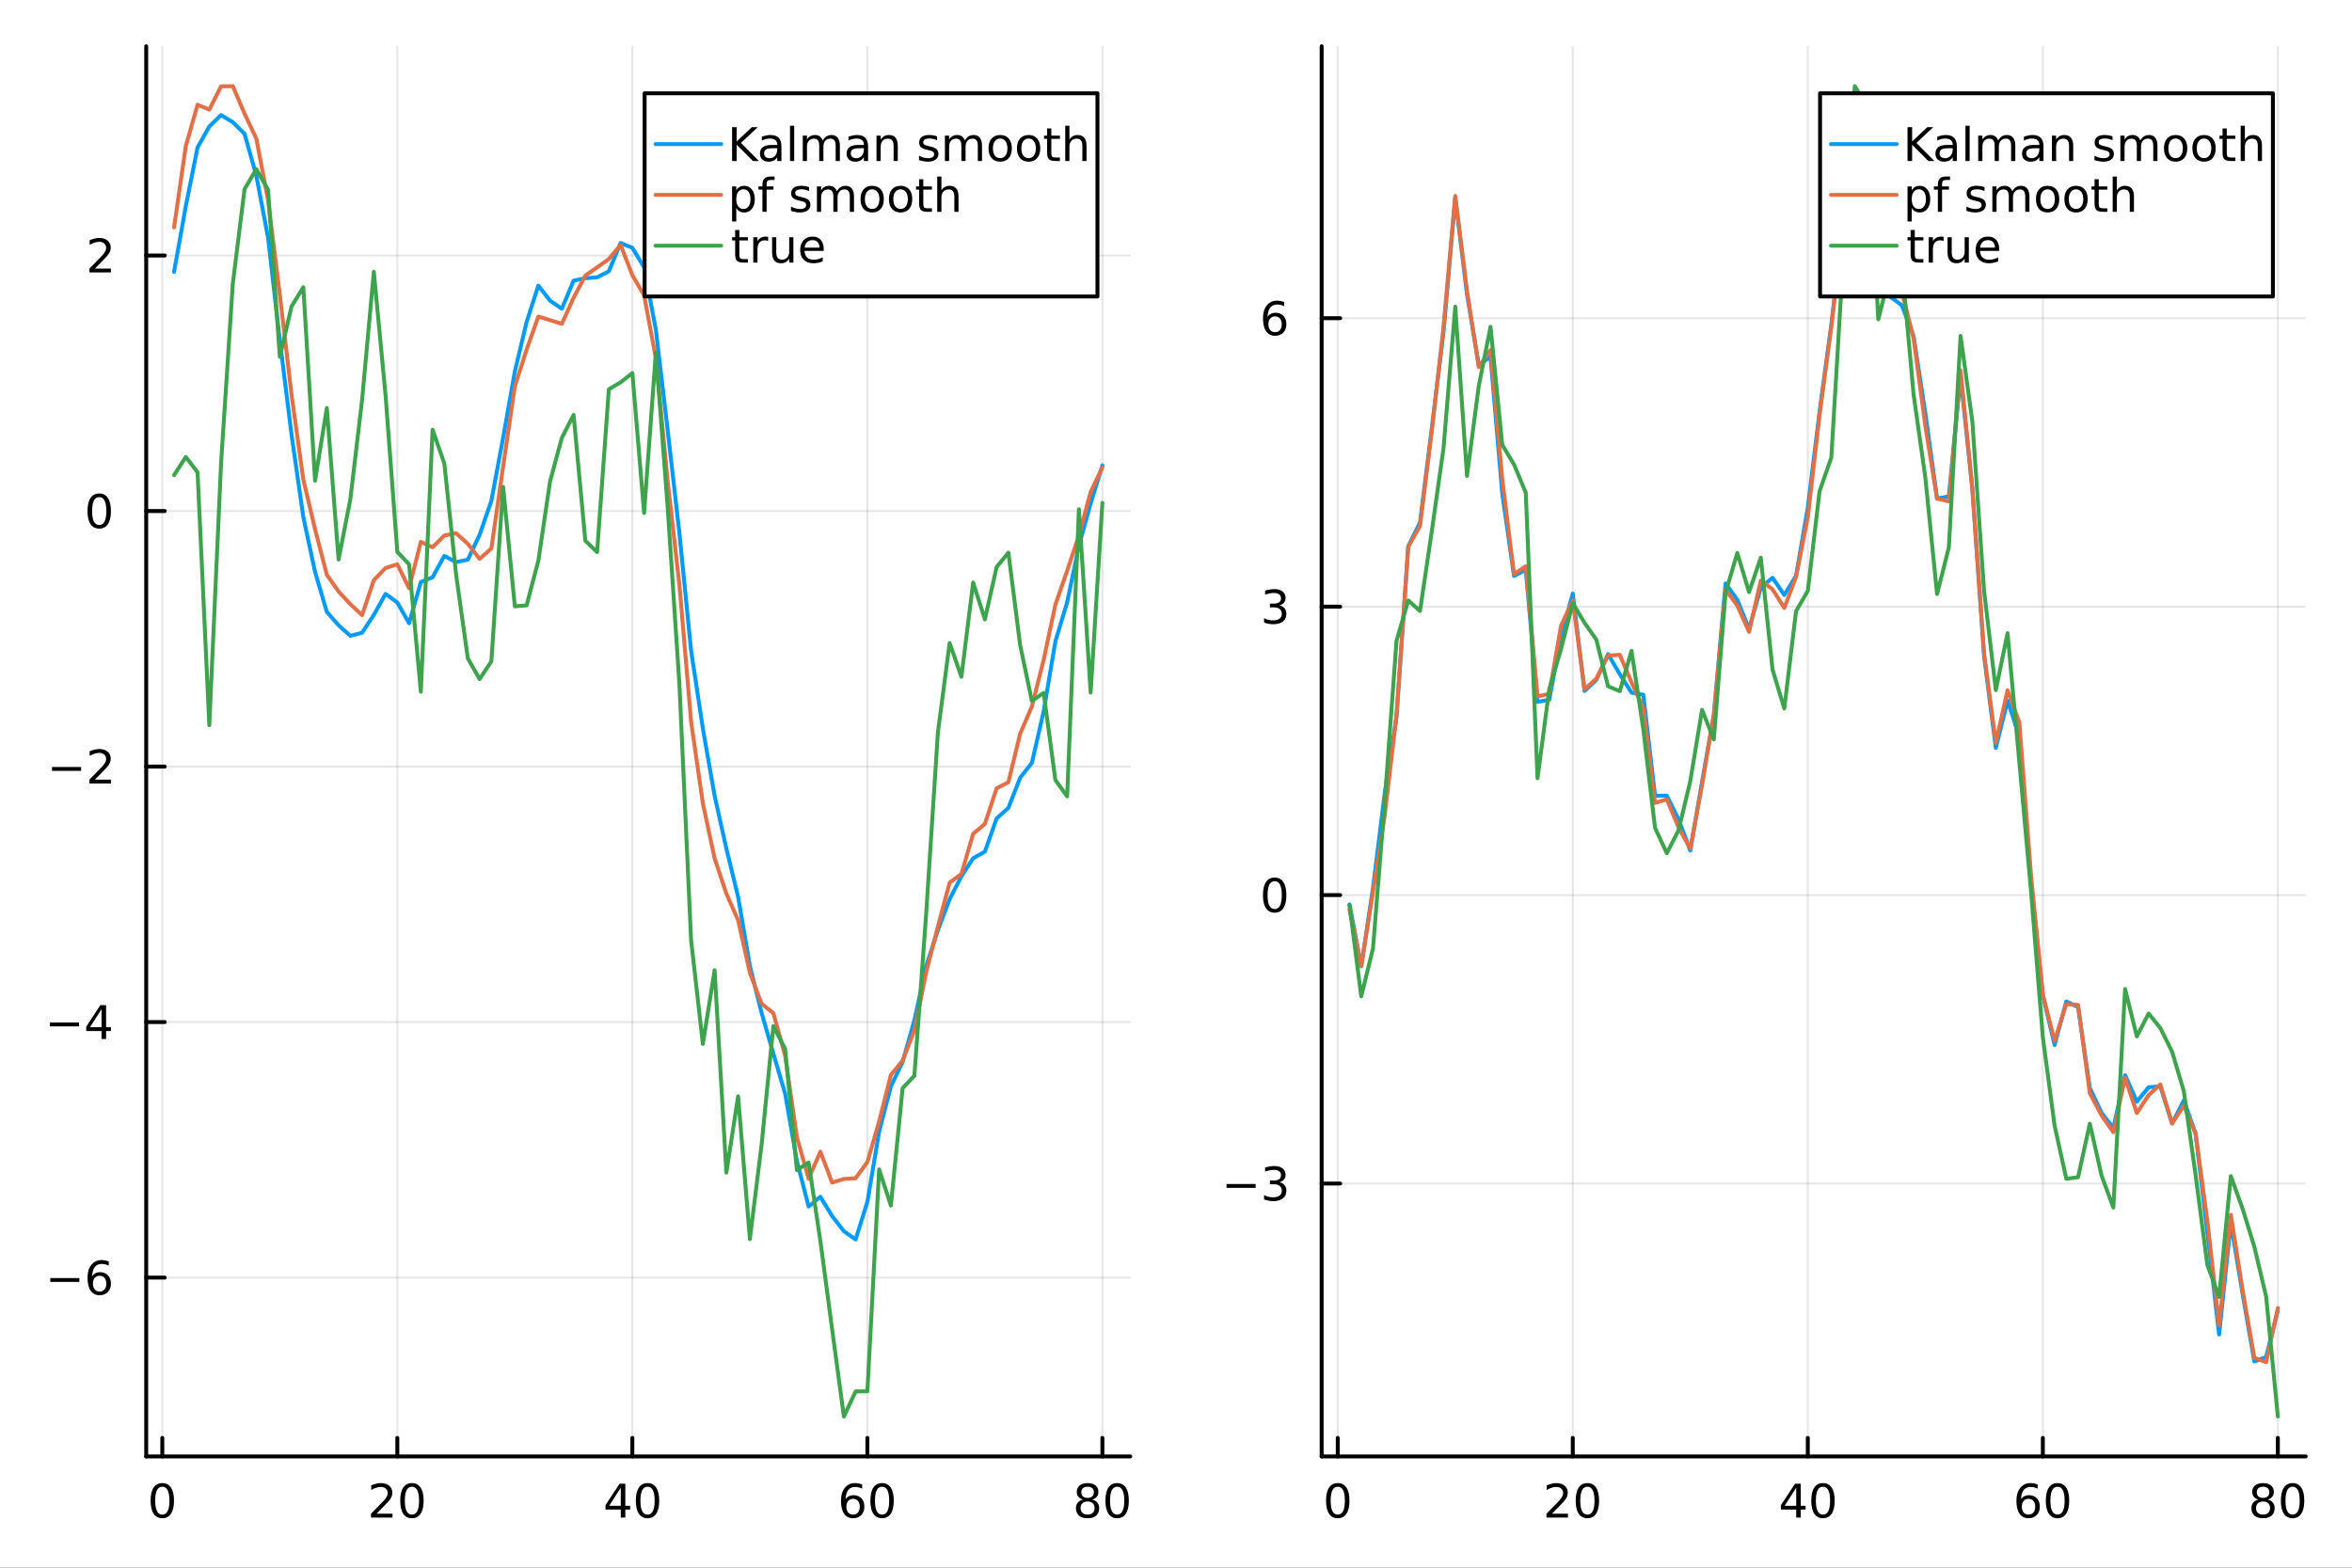 <?xml version="1.0" encoding="utf-8"?>
<svg xmlns="http://www.w3.org/2000/svg" xmlns:xlink="http://www.w3.org/1999/xlink" width="600" height="400" viewBox="0 0 2400 1600">
<rect x="0" y="0" width="2400" height="1600" fill="#333333" stroke="none"/>
<defs>
  <clipPath id="clip080">
    <rect x="0" y="0" width="2400" height="1600"/>
  </clipPath>
</defs>
<path clip-path="url(#clip080)" d="M0 1600 L2400 1600 L2400 0 L0 0  Z" fill="#ffffff" fill-rule="evenodd" fill-opacity="1"/>
<defs>
  <clipPath id="clip081">
    <rect x="480" y="0" width="1681" height="1600"/>
  </clipPath>
</defs>
<path clip-path="url(#clip080)" d="M149.191 1486.45 L1153.32 1486.45 L1153.32 47.244 L149.191 47.244  Z" fill="#ffffff" fill-rule="evenodd" fill-opacity="1"/>
<defs>
  <clipPath id="clip082">
    <rect x="149" y="47" width="1005" height="1440"/>
  </clipPath>
</defs>
<polyline clip-path="url(#clip082)" style="stroke:#000000; stroke-linecap:round; stroke-linejoin:round; stroke-width:2; stroke-opacity:0.1; fill:none" points="165.619,1486.45 165.619,47.244 "/>
<polyline clip-path="url(#clip082)" style="stroke:#000000; stroke-linecap:round; stroke-linejoin:round; stroke-width:2; stroke-opacity:0.1; fill:none" points="405.44,1486.45 405.44,47.244 "/>
<polyline clip-path="url(#clip082)" style="stroke:#000000; stroke-linecap:round; stroke-linejoin:round; stroke-width:2; stroke-opacity:0.1; fill:none" points="645.261,1486.45 645.261,47.244 "/>
<polyline clip-path="url(#clip082)" style="stroke:#000000; stroke-linecap:round; stroke-linejoin:round; stroke-width:2; stroke-opacity:0.1; fill:none" points="885.083,1486.45 885.083,47.244 "/>
<polyline clip-path="url(#clip082)" style="stroke:#000000; stroke-linecap:round; stroke-linejoin:round; stroke-width:2; stroke-opacity:0.1; fill:none" points="1124.9,1486.45 1124.9,47.244 "/>
<polyline clip-path="url(#clip080)" style="stroke:#000000; stroke-linecap:round; stroke-linejoin:round; stroke-width:4; stroke-opacity:1; fill:none" points="149.191,1486.45 1153.32,1486.45 "/>
<polyline clip-path="url(#clip080)" style="stroke:#000000; stroke-linecap:round; stroke-linejoin:round; stroke-width:4; stroke-opacity:1; fill:none" points="165.619,1486.45 165.619,1467.55 "/>
<polyline clip-path="url(#clip080)" style="stroke:#000000; stroke-linecap:round; stroke-linejoin:round; stroke-width:4; stroke-opacity:1; fill:none" points="405.44,1486.45 405.44,1467.55 "/>
<polyline clip-path="url(#clip080)" style="stroke:#000000; stroke-linecap:round; stroke-linejoin:round; stroke-width:4; stroke-opacity:1; fill:none" points="645.261,1486.45 645.261,1467.55 "/>
<polyline clip-path="url(#clip080)" style="stroke:#000000; stroke-linecap:round; stroke-linejoin:round; stroke-width:4; stroke-opacity:1; fill:none" points="885.083,1486.45 885.083,1467.55 "/>
<polyline clip-path="url(#clip080)" style="stroke:#000000; stroke-linecap:round; stroke-linejoin:round; stroke-width:4; stroke-opacity:1; fill:none" points="1124.9,1486.45 1124.9,1467.55 "/>
<path clip-path="url(#clip080)" d="M165.619 1517.37 Q162.008 1517.37 160.179 1520.93 Q158.373 1524.47 158.373 1531.6 Q158.373 1538.71 160.179 1542.27 Q162.008 1545.82 165.619 1545.82 Q169.253 1545.82 171.058 1542.27 Q172.887 1538.71 172.887 1531.6 Q172.887 1524.47 171.058 1520.93 Q169.253 1517.37 165.619 1517.37 M165.619 1513.66 Q171.429 1513.66 174.484 1518.27 Q177.563 1522.85 177.563 1531.6 Q177.563 1540.33 174.484 1544.94 Q171.429 1549.52 165.619 1549.52 Q159.808 1549.52 156.73 1544.94 Q153.674 1540.33 153.674 1531.6 Q153.674 1522.85 156.73 1518.27 Q159.808 1513.66 165.619 1513.66 Z" fill="#000000" fill-rule="nonzero" fill-opacity="1" /><path clip-path="url(#clip080)" d="M384.213 1544.91 L400.533 1544.91 L400.533 1548.85 L378.588 1548.85 L378.588 1544.91 Q381.25 1542.16 385.834 1537.53 Q390.44 1532.88 391.621 1531.53 Q393.866 1529.01 394.746 1527.27 Q395.648 1525.51 395.648 1523.82 Q395.648 1521.07 393.704 1519.33 Q391.783 1517.6 388.681 1517.6 Q386.482 1517.6 384.028 1518.36 Q381.598 1519.13 378.82 1520.68 L378.82 1515.95 Q381.644 1514.82 384.098 1514.24 Q386.551 1513.66 388.588 1513.66 Q393.959 1513.66 397.153 1516.35 Q400.347 1519.03 400.347 1523.52 Q400.347 1525.65 399.537 1527.57 Q398.75 1529.47 396.644 1532.07 Q396.065 1532.74 392.963 1535.95 Q389.861 1539.15 384.213 1544.91 Z" fill="#000000" fill-rule="nonzero" fill-opacity="1" /><path clip-path="url(#clip080)" d="M420.347 1517.37 Q416.736 1517.37 414.908 1520.93 Q413.102 1524.47 413.102 1531.6 Q413.102 1538.71 414.908 1542.27 Q416.736 1545.82 420.347 1545.82 Q423.982 1545.82 425.787 1542.27 Q427.616 1538.71 427.616 1531.6 Q427.616 1524.47 425.787 1520.93 Q423.982 1517.37 420.347 1517.37 M420.347 1513.66 Q426.158 1513.66 429.213 1518.27 Q432.292 1522.85 432.292 1531.6 Q432.292 1540.33 429.213 1544.94 Q426.158 1549.52 420.347 1549.52 Q414.537 1549.52 411.459 1544.94 Q408.403 1540.33 408.403 1531.6 Q408.403 1522.85 411.459 1518.27 Q414.537 1513.66 420.347 1513.66 Z" fill="#000000" fill-rule="nonzero" fill-opacity="1" /><path clip-path="url(#clip080)" d="M633.433 1518.36 L621.627 1536.81 L633.433 1536.81 L633.433 1518.36 M632.206 1514.29 L638.086 1514.29 L638.086 1536.81 L643.016 1536.81 L643.016 1540.7 L638.086 1540.7 L638.086 1548.85 L633.433 1548.85 L633.433 1540.7 L617.831 1540.7 L617.831 1536.19 L632.206 1514.29 Z" fill="#000000" fill-rule="nonzero" fill-opacity="1" /><path clip-path="url(#clip080)" d="M660.747 1517.37 Q657.136 1517.37 655.308 1520.93 Q653.502 1524.47 653.502 1531.6 Q653.502 1538.71 655.308 1542.27 Q657.136 1545.82 660.747 1545.82 Q664.382 1545.82 666.187 1542.27 Q668.016 1538.71 668.016 1531.6 Q668.016 1524.47 666.187 1520.93 Q664.382 1517.37 660.747 1517.37 M660.747 1513.66 Q666.558 1513.66 669.613 1518.27 Q672.692 1522.85 672.692 1531.6 Q672.692 1540.33 669.613 1544.94 Q666.558 1549.52 660.747 1549.52 Q654.937 1549.52 651.859 1544.94 Q648.803 1540.33 648.803 1531.6 Q648.803 1522.85 651.859 1518.27 Q654.937 1513.66 660.747 1513.66 Z" fill="#000000" fill-rule="nonzero" fill-opacity="1" /><path clip-path="url(#clip080)" d="M870.488 1529.7 Q867.34 1529.7 865.488 1531.86 Q863.659 1534.01 863.659 1537.76 Q863.659 1541.49 865.488 1543.66 Q867.34 1545.82 870.488 1545.82 Q873.636 1545.82 875.465 1543.66 Q877.317 1541.49 877.317 1537.76 Q877.317 1534.01 875.465 1531.86 Q873.636 1529.7 870.488 1529.7 M879.77 1515.05 L879.77 1519.31 Q878.011 1518.48 876.206 1518.04 Q874.423 1517.6 872.664 1517.6 Q868.034 1517.6 865.581 1520.72 Q863.15 1523.85 862.803 1530.17 Q864.169 1528.15 866.229 1527.09 Q868.289 1526 870.766 1526 Q875.974 1526 878.983 1529.17 Q882.016 1532.32 882.016 1537.76 Q882.016 1543.08 878.868 1546.3 Q875.719 1549.52 870.488 1549.52 Q864.493 1549.52 861.321 1544.94 Q858.15 1540.33 858.15 1531.6 Q858.15 1523.41 862.039 1518.55 Q865.928 1513.66 872.479 1513.66 Q874.238 1513.66 876.02 1514.01 Q877.826 1514.36 879.77 1515.05 Z" fill="#000000" fill-rule="nonzero" fill-opacity="1" /><path clip-path="url(#clip080)" d="M900.071 1517.37 Q896.46 1517.37 894.631 1520.93 Q892.826 1524.47 892.826 1531.6 Q892.826 1538.71 894.631 1542.27 Q896.46 1545.82 900.071 1545.82 Q903.705 1545.82 905.511 1542.27 Q907.34 1538.71 907.34 1531.6 Q907.34 1524.47 905.511 1520.93 Q903.705 1517.37 900.071 1517.37 M900.071 1513.66 Q905.881 1513.66 908.937 1518.27 Q912.016 1522.85 912.016 1531.6 Q912.016 1540.33 908.937 1544.94 Q905.881 1549.52 900.071 1549.52 Q894.261 1549.52 891.182 1544.94 Q888.127 1540.33 888.127 1531.6 Q888.127 1522.85 891.182 1518.27 Q894.261 1513.66 900.071 1513.66 Z" fill="#000000" fill-rule="nonzero" fill-opacity="1" /><path clip-path="url(#clip080)" d="M1109.78 1532.44 Q1106.44 1532.44 1104.52 1534.22 Q1102.62 1536 1102.62 1539.13 Q1102.62 1542.25 1104.52 1544.03 Q1106.44 1545.82 1109.78 1545.82 Q1113.11 1545.82 1115.03 1544.03 Q1116.95 1542.23 1116.95 1539.13 Q1116.95 1536 1115.03 1534.22 Q1113.13 1532.44 1109.78 1532.44 M1105.1 1530.45 Q1102.09 1529.7 1100.4 1527.64 Q1098.74 1525.58 1098.74 1522.62 Q1098.74 1518.48 1101.68 1516.07 Q1104.64 1513.66 1109.78 1513.66 Q1114.94 1513.66 1117.88 1516.07 Q1120.82 1518.48 1120.82 1522.62 Q1120.82 1525.58 1119.13 1527.64 Q1117.46 1529.7 1114.48 1530.45 Q1117.86 1531.23 1119.73 1533.52 Q1121.63 1535.82 1121.63 1539.13 Q1121.63 1544.15 1118.55 1546.83 Q1115.49 1549.52 1109.78 1549.52 Q1104.06 1549.52 1100.98 1546.83 Q1097.93 1544.15 1097.93 1539.13 Q1097.93 1535.82 1099.82 1533.52 Q1101.72 1531.23 1105.1 1530.45 M1103.39 1523.06 Q1103.39 1525.75 1105.05 1527.25 Q1106.74 1528.76 1109.78 1528.76 Q1112.79 1528.76 1114.48 1527.25 Q1116.19 1525.75 1116.19 1523.06 Q1116.19 1520.38 1114.48 1518.87 Q1112.79 1517.37 1109.78 1517.37 Q1106.74 1517.37 1105.05 1518.87 Q1103.39 1520.38 1103.39 1523.06 Z" fill="#000000" fill-rule="nonzero" fill-opacity="1" /><path clip-path="url(#clip080)" d="M1139.94 1517.37 Q1136.33 1517.37 1134.5 1520.93 Q1132.69 1524.47 1132.69 1531.6 Q1132.69 1538.71 1134.5 1542.27 Q1136.33 1545.82 1139.94 1545.82 Q1143.57 1545.82 1145.38 1542.27 Q1147.21 1538.71 1147.21 1531.6 Q1147.21 1524.47 1145.38 1520.93 Q1143.57 1517.37 1139.94 1517.37 M1139.94 1513.66 Q1145.75 1513.66 1148.8 1518.27 Q1151.88 1522.85 1151.88 1531.6 Q1151.88 1540.33 1148.8 1544.94 Q1145.75 1549.52 1139.94 1549.52 Q1134.13 1549.52 1131.05 1544.94 Q1127.99 1540.33 1127.99 1531.6 Q1127.99 1522.85 1131.05 1518.27 Q1134.13 1513.66 1139.94 1513.66 Z" fill="#000000" fill-rule="nonzero" fill-opacity="1" /><polyline clip-path="url(#clip082)" style="stroke:#000000; stroke-linecap:round; stroke-linejoin:round; stroke-width:2; stroke-opacity:0.1; fill:none" points="149.191,1303.95 1153.32,1303.95 "/>
<polyline clip-path="url(#clip082)" style="stroke:#000000; stroke-linecap:round; stroke-linejoin:round; stroke-width:2; stroke-opacity:0.1; fill:none" points="149.191,1043.15 1153.32,1043.15 "/>
<polyline clip-path="url(#clip082)" style="stroke:#000000; stroke-linecap:round; stroke-linejoin:round; stroke-width:2; stroke-opacity:0.1; fill:none" points="149.191,782.356 1153.32,782.356 "/>
<polyline clip-path="url(#clip082)" style="stroke:#000000; stroke-linecap:round; stroke-linejoin:round; stroke-width:2; stroke-opacity:0.1; fill:none" points="149.191,521.558 1153.32,521.558 "/>
<polyline clip-path="url(#clip082)" style="stroke:#000000; stroke-linecap:round; stroke-linejoin:round; stroke-width:2; stroke-opacity:0.1; fill:none" points="149.191,260.761 1153.32,260.761 "/>
<polyline clip-path="url(#clip080)" style="stroke:#000000; stroke-linecap:round; stroke-linejoin:round; stroke-width:4; stroke-opacity:1; fill:none" points="149.191,1486.45 149.191,47.244 "/>
<polyline clip-path="url(#clip080)" style="stroke:#000000; stroke-linecap:round; stroke-linejoin:round; stroke-width:4; stroke-opacity:1; fill:none" points="149.191,1303.95 168.089,1303.95 "/>
<polyline clip-path="url(#clip080)" style="stroke:#000000; stroke-linecap:round; stroke-linejoin:round; stroke-width:4; stroke-opacity:1; fill:none" points="149.191,1043.15 168.089,1043.15 "/>
<polyline clip-path="url(#clip080)" style="stroke:#000000; stroke-linecap:round; stroke-linejoin:round; stroke-width:4; stroke-opacity:1; fill:none" points="149.191,782.356 168.089,782.356 "/>
<polyline clip-path="url(#clip080)" style="stroke:#000000; stroke-linecap:round; stroke-linejoin:round; stroke-width:4; stroke-opacity:1; fill:none" points="149.191,521.558 168.089,521.558 "/>
<polyline clip-path="url(#clip080)" style="stroke:#000000; stroke-linecap:round; stroke-linejoin:round; stroke-width:4; stroke-opacity:1; fill:none" points="149.191,260.761 168.089,260.761 "/>
<path clip-path="url(#clip080)" d="M51.316 1304.4 L80.992 1304.4 L80.992 1308.34 L51.316 1308.34 L51.316 1304.4 Z" fill="#000000" fill-rule="nonzero" fill-opacity="1" /><path clip-path="url(#clip080)" d="M101.663 1302.09 Q98.515 1302.09 96.663 1304.24 Q94.835 1306.39 94.835 1310.14 Q94.835 1313.87 96.663 1316.04 Q98.515 1318.2 101.663 1318.2 Q104.811 1318.2 106.64 1316.04 Q108.492 1313.87 108.492 1310.14 Q108.492 1306.39 106.64 1304.24 Q104.811 1302.09 101.663 1302.09 M110.946 1287.43 L110.946 1291.69 Q109.186 1290.86 107.381 1290.42 Q105.598 1289.98 103.839 1289.98 Q99.21 1289.98 96.756 1293.11 Q94.325 1296.23 93.978 1302.55 Q95.344 1300.54 97.404 1299.47 Q99.464 1298.38 101.941 1298.38 Q107.149 1298.38 110.158 1301.55 Q113.191 1304.7 113.191 1310.14 Q113.191 1315.47 110.043 1318.68 Q106.895 1321.9 101.663 1321.9 Q95.668 1321.9 92.496 1317.32 Q89.325 1312.71 89.325 1303.98 Q89.325 1295.79 93.214 1290.93 Q97.103 1286.05 103.654 1286.05 Q105.413 1286.05 107.196 1286.39 Q109.001 1286.74 110.946 1287.43 Z" fill="#000000" fill-rule="nonzero" fill-opacity="1" /><path clip-path="url(#clip080)" d="M50.992 1043.6 L80.668 1043.6 L80.668 1047.54 L50.992 1047.54 L50.992 1043.6 Z" fill="#000000" fill-rule="nonzero" fill-opacity="1" /><path clip-path="url(#clip080)" d="M103.608 1029.95 L91.802 1048.4 L103.608 1048.4 L103.608 1029.95 M102.381 1025.87 L108.26 1025.87 L108.26 1048.4 L113.191 1048.4 L113.191 1052.28 L108.26 1052.28 L108.26 1060.43 L103.608 1060.43 L103.608 1052.28 L88.006 1052.28 L88.006 1047.77 L102.381 1025.87 Z" fill="#000000" fill-rule="nonzero" fill-opacity="1" /><path clip-path="url(#clip080)" d="M53.075 782.807 L82.751 782.807 L82.751 786.742 L53.075 786.742 L53.075 782.807 Z" fill="#000000" fill-rule="nonzero" fill-opacity="1" /><path clip-path="url(#clip080)" d="M96.871 795.7 L113.191 795.7 L113.191 799.636 L91.246 799.636 L91.246 795.7 Q93.909 792.946 98.492 788.316 Q103.098 783.663 104.279 782.321 Q106.524 779.798 107.404 778.062 Q108.307 776.302 108.307 774.613 Q108.307 771.858 106.362 770.122 Q104.441 768.386 101.339 768.386 Q99.14 768.386 96.686 769.15 Q94.256 769.914 91.478 771.464 L91.478 766.742 Q94.302 765.608 96.756 765.029 Q99.21 764.451 101.246 764.451 Q106.617 764.451 109.811 767.136 Q113.006 769.821 113.006 774.312 Q113.006 776.441 112.196 778.363 Q111.408 780.261 109.302 782.853 Q108.723 783.525 105.621 786.742 Q102.52 789.937 96.871 795.7 Z" fill="#000000" fill-rule="nonzero" fill-opacity="1" /><path clip-path="url(#clip080)" d="M101.246 507.357 Q97.635 507.357 95.807 510.922 Q94.001 514.463 94.001 521.593 Q94.001 528.699 95.807 532.264 Q97.635 535.806 101.246 535.806 Q104.881 535.806 106.686 532.264 Q108.515 528.699 108.515 521.593 Q108.515 514.463 106.686 510.922 Q104.881 507.357 101.246 507.357 M101.246 503.653 Q107.057 503.653 110.112 508.26 Q113.191 512.843 113.191 521.593 Q113.191 530.32 110.112 534.926 Q107.057 539.51 101.246 539.51 Q95.436 539.51 92.358 534.926 Q89.302 530.32 89.302 521.593 Q89.302 512.843 92.358 508.26 Q95.436 503.653 101.246 503.653 Z" fill="#000000" fill-rule="nonzero" fill-opacity="1" /><path clip-path="url(#clip080)" d="M96.871 274.106 L113.191 274.106 L113.191 278.041 L91.246 278.041 L91.246 274.106 Q93.909 271.351 98.492 266.722 Q103.098 262.069 104.279 260.726 Q106.524 258.203 107.404 256.467 Q108.307 254.708 108.307 253.018 Q108.307 250.263 106.362 248.527 Q104.441 246.791 101.339 246.791 Q99.14 246.791 96.686 247.555 Q94.256 248.319 91.478 249.87 L91.478 245.148 Q94.302 244.013 96.756 243.435 Q99.21 242.856 101.246 242.856 Q106.617 242.856 109.811 245.541 Q113.006 248.226 113.006 252.717 Q113.006 254.847 112.196 256.768 Q111.408 258.666 109.302 261.259 Q108.723 261.93 105.621 265.148 Q102.52 268.342 96.871 274.106 Z" fill="#000000" fill-rule="nonzero" fill-opacity="1" /><polyline clip-path="url(#clip082)" style="stroke:#009af9; stroke-linecap:round; stroke-linejoin:round; stroke-width:4; stroke-opacity:1; fill:none" points="177.61,277.478 189.601,210.352 201.592,150.476 213.583,129.069 225.574,117.407 237.565,124.721 249.556,136.592 261.547,179.29 273.538,242.552 285.529,347.424 297.52,443.874 309.511,527.795 321.503,583.794 333.494,624.533 345.485,638.149 357.476,648.91 369.467,645.803 381.458,627.567 393.449,606.157 405.44,614.916 417.431,636.11 429.422,593.987 441.413,589.178 453.404,567.333 465.395,573.787 477.386,571.176 489.378,545.851 501.369,511.266 513.36,446.998 525.351,379.135 537.342,328.734 549.333,291.468 561.324,306.903 573.315,315.063 585.306,286.443 597.297,283.957 609.288,283.063 621.279,276.898 633.27,247.98 645.261,252.955 657.252,272.882 669.244,336.546 681.235,438.546 693.226,543.678 705.217,664.095 717.208,743.589 729.199,812.16 741.19,866.084 753.181,915.386 765.172,985.885 777.163,1033.8 789.154,1075.39 801.145,1116.14 813.136,1184.81 825.127,1231.37 837.119,1221.43 849.11,1241.11 861.101,1256.57 873.092,1265.03 885.083,1226.65 897.074,1154.99 909.065,1108.8 921.056,1083.69 933.047,1041.3 945.038,986.11 957.029,949.364 969.02,917.666 981.011,894.357 993.002,875.887 1004.99,869.223 1016.98,835.319 1028.98,824.494 1040.97,793.759 1052.96,778.571 1064.95,726.114 1076.94,654.516 1088.93,614.709 1100.92,557.058 1112.91,513.807 1124.9,474.962 "/>
<polyline clip-path="url(#clip082)" style="stroke:#e26f46; stroke-linecap:round; stroke-linejoin:round; stroke-width:4; stroke-opacity:1; fill:none" points="177.61,232.104 189.601,149.115 201.592,106.886 213.583,111.842 225.574,88.133 237.565,87.976 249.556,115.965 261.547,141.459 273.538,204.345 285.529,300.665 297.52,402.891 309.511,489.433 321.503,540.098 333.494,586.632 345.485,603.678 357.476,616.593 369.467,627.802 381.458,592.079 393.449,579.719 405.44,575.925 417.431,600.312 429.422,552.98 441.413,558.539 453.404,546.601 465.395,544.159 477.386,555.036 489.378,570.395 501.369,559.83 513.36,476.429 525.351,394.404 537.342,356.949 549.333,323.053 561.324,326.738 573.315,330.549 585.306,303.86 597.297,281.264 609.288,272.896 621.279,264.331 633.27,249.971 645.261,280.836 657.252,301.503 669.244,365.471 681.235,490.543 693.226,596.451 705.217,736.656 717.208,819.922 729.199,876.062 741.19,912.049 753.181,939.167 765.172,992.809 777.163,1024.46 789.154,1034.03 801.145,1077.47 813.136,1160.6 825.127,1202.98 837.119,1175.39 849.11,1206.99 861.101,1203.27 873.092,1202.52 885.083,1186 897.074,1144.59 909.065,1097.05 921.056,1082.45 933.047,1051.55 945.038,992.489 957.029,945.672 969.02,900.806 981.011,892.007 993.002,851.039 1004.99,840.842 1016.98,804.552 1028.98,798.363 1040.97,748.849 1052.96,721 1064.95,673.391 1076.94,617.041 1088.93,582.555 1100.92,546.555 1112.91,502.125 1124.9,476.994 "/>
<polyline clip-path="url(#clip082)" style="stroke:#3da44d; stroke-linecap:round; stroke-linejoin:round; stroke-width:4; stroke-opacity:1; fill:none" points="177.61,484.888 189.601,466.399 201.592,481.998 213.583,740.121 225.574,472.713 237.565,289.362 249.556,193.04 261.547,172.622 273.538,193.731 285.529,364.127 297.52,312.657 309.511,293.156 321.503,490.602 333.494,416.439 345.485,571.059 357.476,509.668 369.467,408.185 381.458,277.39 393.449,403.639 405.44,563.339 417.431,575.933 429.422,705.94 441.413,438.557 453.404,473.076 465.395,586.373 477.386,671.927 489.378,693.106 501.369,675.025 513.36,496.861 525.351,618.806 537.342,617.866 549.333,572.236 561.324,491.098 573.315,446.885 585.306,423.446 597.297,551.912 609.288,563.422 621.279,397.318 633.27,390.185 645.261,380.759 657.252,523.59 669.244,359.754 681.235,516.962 693.226,697.655 705.217,959.694 717.208,1065.45 729.199,990.207 741.19,1196.78 753.181,1118.84 765.172,1264.62 777.163,1168.06 789.154,1047.18 801.145,1070.46 813.136,1194.18 825.127,1186.45 837.119,1266.53 849.11,1356.67 861.101,1445.72 873.092,1420.06 885.083,1420.04 897.074,1193.52 909.065,1230.44 921.056,1110.57 933.047,1097.94 945.038,933.129 957.029,747.656 969.02,656.288 981.011,690.744 993.002,594.569 1004.99,632.189 1016.98,578.744 1028.98,564.053 1040.97,658.499 1052.96,715.384 1064.95,707.145 1076.94,796.184 1088.93,812.774 1100.92,519.762 1112.91,706.841 1124.9,513.254 "/>
<path clip-path="url(#clip080)" d="M657.774 302.578 L1119.85 302.578 L1119.85 95.218 L657.774 95.218  Z" fill="#ffffff" fill-rule="evenodd" fill-opacity="1"/>
<polyline clip-path="url(#clip080)" style="stroke:#000000; stroke-linecap:round; stroke-linejoin:round; stroke-width:4; stroke-opacity:1; fill:none" points="657.774,302.578 1119.85,302.578 1119.85,95.218 657.774,95.218 657.774,302.578 "/>
<polyline clip-path="url(#clip080)" style="stroke:#009af9; stroke-linecap:round; stroke-linejoin:round; stroke-width:4; stroke-opacity:1; fill:none" points="668.931,147.058 735.873,147.058 "/>
<path clip-path="url(#clip080)" d="M747.03 129.778 L751.706 129.778 L751.706 144.384 L767.215 129.778 L773.234 129.778 L756.081 145.889 L774.461 164.338 L768.303 164.338 L751.706 147.694 L751.706 164.338 L747.03 164.338 L747.03 129.778 Z" fill="#000000" fill-rule="nonzero" fill-opacity="1" /><path clip-path="url(#clip080)" d="M788.882 151.305 Q783.72 151.305 781.729 152.486 Q779.738 153.666 779.738 156.514 Q779.738 158.782 781.22 160.125 Q782.724 161.444 785.294 161.444 Q788.836 161.444 790.965 158.944 Q793.118 156.421 793.118 152.254 L793.118 151.305 L788.882 151.305 M797.377 149.546 L797.377 164.338 L793.118 164.338 L793.118 160.402 Q791.66 162.763 789.484 163.898 Q787.308 165.009 784.16 165.009 Q780.178 165.009 777.817 162.787 Q775.479 160.541 775.479 156.791 Q775.479 152.416 778.396 150.194 Q781.336 147.972 787.146 147.972 L793.118 147.972 L793.118 147.555 Q793.118 144.615 791.173 143.018 Q789.252 141.398 785.757 141.398 Q783.535 141.398 781.428 141.93 Q779.322 142.463 777.377 143.527 L777.377 139.592 Q779.715 138.69 781.914 138.25 Q784.113 137.787 786.197 137.787 Q791.822 137.787 794.599 140.703 Q797.377 143.62 797.377 149.546 Z" fill="#000000" fill-rule="nonzero" fill-opacity="1" /><path clip-path="url(#clip080)" d="M806.15 128.319 L810.409 128.319 L810.409 164.338 L806.15 164.338 L806.15 128.319 Z" fill="#000000" fill-rule="nonzero" fill-opacity="1" /><path clip-path="url(#clip080)" d="M839.507 143.389 Q841.104 140.518 843.326 139.153 Q845.548 137.787 848.557 137.787 Q852.608 137.787 854.807 140.634 Q857.006 143.458 857.006 148.689 L857.006 164.338 L852.724 164.338 L852.724 148.828 Q852.724 145.102 851.405 143.296 Q850.085 141.49 847.377 141.49 Q844.067 141.49 842.145 143.69 Q840.224 145.889 840.224 149.685 L840.224 164.338 L835.942 164.338 L835.942 148.828 Q835.942 145.078 834.622 143.296 Q833.303 141.49 830.548 141.49 Q827.284 141.49 825.363 143.713 Q823.442 145.912 823.442 149.685 L823.442 164.338 L819.159 164.338 L819.159 138.412 L823.442 138.412 L823.442 142.44 Q824.9 140.055 826.937 138.921 Q828.974 137.787 831.775 137.787 Q834.599 137.787 836.567 139.222 Q838.557 140.657 839.507 143.389 Z" fill="#000000" fill-rule="nonzero" fill-opacity="1" /><path clip-path="url(#clip080)" d="M877.284 151.305 Q872.122 151.305 870.131 152.486 Q868.141 153.666 868.141 156.514 Q868.141 158.782 869.622 160.125 Q871.127 161.444 873.696 161.444 Q877.238 161.444 879.367 158.944 Q881.52 156.421 881.52 152.254 L881.52 151.305 L877.284 151.305 M885.779 149.546 L885.779 164.338 L881.52 164.338 L881.52 160.402 Q880.062 162.763 877.886 163.898 Q875.71 165.009 872.562 165.009 Q868.58 165.009 866.219 162.787 Q863.881 160.541 863.881 156.791 Q863.881 152.416 866.798 150.194 Q869.738 147.972 875.548 147.972 L881.52 147.972 L881.52 147.555 Q881.52 144.615 879.576 143.018 Q877.655 141.398 874.159 141.398 Q871.937 141.398 869.83 141.93 Q867.724 142.463 865.78 143.527 L865.78 139.592 Q868.118 138.69 870.317 138.25 Q872.516 137.787 874.599 137.787 Q880.224 137.787 883.002 140.703 Q885.779 143.62 885.779 149.546 Z" fill="#000000" fill-rule="nonzero" fill-opacity="1" /><path clip-path="url(#clip080)" d="M916.103 148.689 L916.103 164.338 L911.844 164.338 L911.844 148.828 Q911.844 145.148 910.409 143.319 Q908.974 141.49 906.103 141.49 Q902.654 141.49 900.664 143.69 Q898.673 145.889 898.673 149.685 L898.673 164.338 L894.391 164.338 L894.391 138.412 L898.673 138.412 L898.673 142.44 Q900.201 140.102 902.261 138.944 Q904.344 137.787 907.052 137.787 Q911.52 137.787 913.812 140.565 Q916.103 143.319 916.103 148.689 Z" fill="#000000" fill-rule="nonzero" fill-opacity="1" /><path clip-path="url(#clip080)" d="M956.196 139.176 L956.196 143.203 Q954.39 142.277 952.446 141.815 Q950.501 141.352 948.418 141.352 Q945.247 141.352 943.65 142.324 Q942.075 143.296 942.075 145.24 Q942.075 146.722 943.21 147.578 Q944.344 148.412 947.77 149.176 L949.228 149.5 Q953.765 150.472 955.663 152.254 Q957.585 154.014 957.585 157.185 Q957.585 160.796 954.714 162.902 Q951.867 165.009 946.867 165.009 Q944.784 165.009 942.515 164.592 Q940.27 164.199 937.77 163.388 L937.77 158.99 Q940.131 160.217 942.423 160.842 Q944.714 161.444 946.96 161.444 Q949.969 161.444 951.589 160.426 Q953.21 159.384 953.21 157.509 Q953.21 155.773 952.029 154.847 Q950.872 153.921 946.913 153.064 L945.432 152.717 Q941.474 151.884 939.714 150.171 Q937.955 148.435 937.955 145.426 Q937.955 141.768 940.548 139.778 Q943.14 137.787 947.909 137.787 Q950.27 137.787 952.353 138.134 Q954.437 138.481 956.196 139.176 Z" fill="#000000" fill-rule="nonzero" fill-opacity="1" /><path clip-path="url(#clip080)" d="M984.552 143.389 Q986.149 140.518 988.372 139.153 Q990.594 137.787 993.603 137.787 Q997.654 137.787 999.853 140.634 Q1002.05 143.458 1002.05 148.689 L1002.05 164.338 L997.77 164.338 L997.77 148.828 Q997.77 145.102 996.45 143.296 Q995.131 141.49 992.422 141.49 Q989.112 141.49 987.191 143.69 Q985.27 145.889 985.27 149.685 L985.27 164.338 L980.987 164.338 L980.987 148.828 Q980.987 145.078 979.668 143.296 Q978.348 141.49 975.594 141.49 Q972.33 141.49 970.409 143.713 Q968.487 145.912 968.487 149.685 L968.487 164.338 L964.205 164.338 L964.205 138.412 L968.487 138.412 L968.487 142.44 Q969.946 140.055 971.983 138.921 Q974.02 137.787 976.821 137.787 Q979.645 137.787 981.612 139.222 Q983.603 140.657 984.552 143.389 Z" fill="#000000" fill-rule="nonzero" fill-opacity="1" /><path clip-path="url(#clip080)" d="M1020.59 141.398 Q1017.17 141.398 1015.18 144.083 Q1013.19 146.745 1013.19 151.398 Q1013.19 156.051 1015.15 158.736 Q1017.14 161.398 1020.59 161.398 Q1024 161.398 1025.99 158.713 Q1027.98 156.027 1027.98 151.398 Q1027.98 146.791 1025.99 144.106 Q1024 141.398 1020.59 141.398 M1020.59 137.787 Q1026.15 137.787 1029.32 141.398 Q1032.49 145.009 1032.49 151.398 Q1032.49 157.764 1029.32 161.398 Q1026.15 165.009 1020.59 165.009 Q1015.01 165.009 1011.84 161.398 Q1008.7 157.764 1008.7 151.398 Q1008.7 145.009 1011.84 141.398 Q1015.01 137.787 1020.59 137.787 Z" fill="#000000" fill-rule="nonzero" fill-opacity="1" /><path clip-path="url(#clip080)" d="M1049.6 141.398 Q1046.17 141.398 1044.18 144.083 Q1042.19 146.745 1042.19 151.398 Q1042.19 156.051 1044.16 158.736 Q1046.15 161.398 1049.6 161.398 Q1053 161.398 1054.99 158.713 Q1056.98 156.027 1056.98 151.398 Q1056.98 146.791 1054.99 144.106 Q1053 141.398 1049.6 141.398 M1049.6 137.787 Q1055.15 137.787 1058.32 141.398 Q1061.5 145.009 1061.5 151.398 Q1061.5 157.764 1058.32 161.398 Q1055.15 165.009 1049.6 165.009 Q1044.02 165.009 1040.85 161.398 Q1037.7 157.764 1037.7 151.398 Q1037.7 145.009 1040.85 141.398 Q1044.02 137.787 1049.6 137.787 Z" fill="#000000" fill-rule="nonzero" fill-opacity="1" /><path clip-path="url(#clip080)" d="M1072.77 131.051 L1072.77 138.412 L1081.54 138.412 L1081.54 141.722 L1072.77 141.722 L1072.77 155.796 Q1072.77 158.967 1073.63 159.87 Q1074.51 160.773 1077.17 160.773 L1081.54 160.773 L1081.54 164.338 L1077.17 164.338 Q1072.24 164.338 1070.36 162.509 Q1068.49 160.657 1068.49 155.796 L1068.49 141.722 L1065.36 141.722 L1065.36 138.412 L1068.49 138.412 L1068.49 131.051 L1072.77 131.051 Z" fill="#000000" fill-rule="nonzero" fill-opacity="1" /><path clip-path="url(#clip080)" d="M1108.69 148.689 L1108.69 164.338 L1104.44 164.338 L1104.44 148.828 Q1104.44 145.148 1103 143.319 Q1101.57 141.49 1098.69 141.49 Q1095.25 141.49 1093.26 143.69 Q1091.26 145.889 1091.26 149.685 L1091.26 164.338 L1086.98 164.338 L1086.98 128.319 L1091.26 128.319 L1091.26 142.44 Q1092.79 140.102 1094.85 138.944 Q1096.94 137.787 1099.64 137.787 Q1104.11 137.787 1106.4 140.565 Q1108.69 143.319 1108.69 148.689 Z" fill="#000000" fill-rule="nonzero" fill-opacity="1" /><polyline clip-path="url(#clip080)" style="stroke:#e26f46; stroke-linecap:round; stroke-linejoin:round; stroke-width:4; stroke-opacity:1; fill:none" points="668.931,198.898 735.873,198.898 "/>
<path clip-path="url(#clip080)" d="M751.313 212.289 L751.313 226.039 L747.03 226.039 L747.03 190.252 L751.313 190.252 L751.313 194.187 Q752.655 191.872 754.692 190.761 Q756.752 189.627 759.6 189.627 Q764.322 189.627 767.262 193.377 Q770.225 197.127 770.225 203.238 Q770.225 209.349 767.262 213.099 Q764.322 216.849 759.6 216.849 Q756.752 216.849 754.692 215.738 Q752.655 214.603 751.313 212.289 M765.803 203.238 Q765.803 198.539 763.859 195.877 Q761.938 193.192 758.558 193.192 Q755.178 193.192 753.234 195.877 Q751.313 198.539 751.313 203.238 Q751.313 207.937 753.234 210.622 Q755.178 213.284 758.558 213.284 Q761.938 213.284 763.859 210.622 Q765.803 207.937 765.803 203.238 Z" fill="#000000" fill-rule="nonzero" fill-opacity="1" /><path clip-path="url(#clip080)" d="M790.41 180.159 L790.41 183.701 L786.336 183.701 Q784.044 183.701 783.141 184.627 Q782.261 185.553 782.261 187.96 L782.261 190.252 L789.275 190.252 L789.275 193.562 L782.261 193.562 L782.261 216.178 L777.979 216.178 L777.979 193.562 L773.905 193.562 L773.905 190.252 L777.979 190.252 L777.979 188.446 Q777.979 184.118 779.993 182.15 Q782.007 180.159 786.382 180.159 L790.41 180.159 Z" fill="#000000" fill-rule="nonzero" fill-opacity="1" /><path clip-path="url(#clip080)" d="M825.571 191.016 L825.571 195.043 Q823.766 194.117 821.821 193.655 Q819.877 193.192 817.794 193.192 Q814.622 193.192 813.025 194.164 Q811.451 195.136 811.451 197.08 Q811.451 198.562 812.585 199.418 Q813.72 200.252 817.146 201.016 L818.604 201.34 Q823.141 202.312 825.039 204.094 Q826.96 205.854 826.96 209.025 Q826.96 212.636 824.09 214.742 Q821.243 216.849 816.243 216.849 Q814.159 216.849 811.891 216.432 Q809.646 216.039 807.146 215.228 L807.146 210.83 Q809.507 212.057 811.798 212.682 Q814.09 213.284 816.335 213.284 Q819.345 213.284 820.965 212.266 Q822.585 211.224 822.585 209.349 Q822.585 207.613 821.405 206.687 Q820.247 205.761 816.289 204.904 L814.808 204.557 Q810.849 203.724 809.09 202.011 Q807.331 200.275 807.331 197.266 Q807.331 193.608 809.923 191.618 Q812.516 189.627 817.284 189.627 Q819.646 189.627 821.729 189.974 Q823.812 190.321 825.571 191.016 Z" fill="#000000" fill-rule="nonzero" fill-opacity="1" /><path clip-path="url(#clip080)" d="M853.928 195.229 Q855.525 192.358 857.747 190.993 Q859.969 189.627 862.979 189.627 Q867.03 189.627 869.229 192.474 Q871.428 195.298 871.428 200.529 L871.428 216.178 L867.145 216.178 L867.145 200.668 Q867.145 196.942 865.826 195.136 Q864.506 193.33 861.798 193.33 Q858.488 193.33 856.567 195.53 Q854.645 197.729 854.645 201.525 L854.645 216.178 L850.363 216.178 L850.363 200.668 Q850.363 196.918 849.044 195.136 Q847.724 193.33 844.969 193.33 Q841.706 193.33 839.784 195.553 Q837.863 197.752 837.863 201.525 L837.863 216.178 L833.581 216.178 L833.581 190.252 L837.863 190.252 L837.863 194.28 Q839.321 191.895 841.358 190.761 Q843.395 189.627 846.196 189.627 Q849.02 189.627 850.988 191.062 Q852.979 192.497 853.928 195.229 Z" fill="#000000" fill-rule="nonzero" fill-opacity="1" /><path clip-path="url(#clip080)" d="M889.969 193.238 Q886.543 193.238 884.553 195.923 Q882.562 198.585 882.562 203.238 Q882.562 207.891 884.529 210.576 Q886.52 213.238 889.969 213.238 Q893.372 213.238 895.363 210.553 Q897.353 207.867 897.353 203.238 Q897.353 198.631 895.363 195.946 Q893.372 193.238 889.969 193.238 M889.969 189.627 Q895.525 189.627 898.696 193.238 Q901.867 196.849 901.867 203.238 Q901.867 209.604 898.696 213.238 Q895.525 216.849 889.969 216.849 Q884.391 216.849 881.219 213.238 Q878.071 209.604 878.071 203.238 Q878.071 196.849 881.219 193.238 Q884.391 189.627 889.969 189.627 Z" fill="#000000" fill-rule="nonzero" fill-opacity="1" /><path clip-path="url(#clip080)" d="M918.974 193.238 Q915.548 193.238 913.557 195.923 Q911.566 198.585 911.566 203.238 Q911.566 207.891 913.534 210.576 Q915.525 213.238 918.974 213.238 Q922.376 213.238 924.367 210.553 Q926.358 207.867 926.358 203.238 Q926.358 198.631 924.367 195.946 Q922.376 193.238 918.974 193.238 M918.974 189.627 Q924.529 189.627 927.701 193.238 Q930.872 196.849 930.872 203.238 Q930.872 209.604 927.701 213.238 Q924.529 216.849 918.974 216.849 Q913.395 216.849 910.224 213.238 Q907.076 209.604 907.076 203.238 Q907.076 196.849 910.224 193.238 Q913.395 189.627 918.974 189.627 Z" fill="#000000" fill-rule="nonzero" fill-opacity="1" /><path clip-path="url(#clip080)" d="M942.145 182.891 L942.145 190.252 L950.918 190.252 L950.918 193.562 L942.145 193.562 L942.145 207.636 Q942.145 210.807 943.001 211.71 Q943.881 212.613 946.543 212.613 L950.918 212.613 L950.918 216.178 L946.543 216.178 Q941.612 216.178 939.738 214.349 Q937.863 212.497 937.863 207.636 L937.863 193.562 L934.738 193.562 L934.738 190.252 L937.863 190.252 L937.863 182.891 L942.145 182.891 Z" fill="#000000" fill-rule="nonzero" fill-opacity="1" /><path clip-path="url(#clip080)" d="M978.071 200.529 L978.071 216.178 L973.811 216.178 L973.811 200.668 Q973.811 196.988 972.376 195.159 Q970.941 193.33 968.071 193.33 Q964.622 193.33 962.631 195.53 Q960.64 197.729 960.64 201.525 L960.64 216.178 L956.358 216.178 L956.358 180.159 L960.64 180.159 L960.64 194.28 Q962.168 191.942 964.228 190.784 Q966.311 189.627 969.02 189.627 Q973.487 189.627 975.779 192.405 Q978.071 195.159 978.071 200.529 Z" fill="#000000" fill-rule="nonzero" fill-opacity="1" /><polyline clip-path="url(#clip080)" style="stroke:#3da44d; stroke-linecap:round; stroke-linejoin:round; stroke-width:4; stroke-opacity:1; fill:none" points="668.931,250.738 735.873,250.738 "/>
<path clip-path="url(#clip080)" d="M754.438 234.731 L754.438 242.092 L763.211 242.092 L763.211 245.402 L754.438 245.402 L754.438 259.476 Q754.438 262.647 755.294 263.55 Q756.174 264.453 758.836 264.453 L763.211 264.453 L763.211 268.018 L758.836 268.018 Q753.905 268.018 752.03 266.189 Q750.155 264.337 750.155 259.476 L750.155 245.402 L747.03 245.402 L747.03 242.092 L750.155 242.092 L750.155 234.731 L754.438 234.731 Z" fill="#000000" fill-rule="nonzero" fill-opacity="1" /><path clip-path="url(#clip080)" d="M783.836 246.073 Q783.118 245.657 782.261 245.471 Q781.428 245.263 780.41 245.263 Q776.799 245.263 774.854 247.624 Q772.933 249.962 772.933 254.36 L772.933 268.018 L768.65 268.018 L768.65 242.092 L772.933 242.092 L772.933 246.12 Q774.275 243.758 776.428 242.624 Q778.581 241.467 781.66 241.467 Q782.099 241.467 782.632 241.536 Q783.164 241.583 783.812 241.698 L783.836 246.073 Z" fill="#000000" fill-rule="nonzero" fill-opacity="1" /><path clip-path="url(#clip080)" d="M787.863 257.786 L787.863 242.092 L792.123 242.092 L792.123 257.624 Q792.123 261.305 793.558 263.156 Q794.993 264.985 797.863 264.985 Q801.312 264.985 803.303 262.786 Q805.317 260.587 805.317 256.791 L805.317 242.092 L809.576 242.092 L809.576 268.018 L805.317 268.018 L805.317 264.036 Q803.766 266.397 801.706 267.555 Q799.669 268.689 796.96 268.689 Q792.493 268.689 790.178 265.911 Q787.863 263.133 787.863 257.786 M798.581 241.467 L798.581 241.467 Z" fill="#000000" fill-rule="nonzero" fill-opacity="1" /><path clip-path="url(#clip080)" d="M840.525 253.99 L840.525 256.073 L820.942 256.073 Q821.22 260.471 823.581 262.786 Q825.965 265.078 830.201 265.078 Q832.655 265.078 834.946 264.476 Q837.261 263.874 839.53 262.67 L839.53 266.698 Q837.238 267.67 834.831 268.18 Q832.423 268.689 829.946 268.689 Q823.743 268.689 820.109 265.078 Q816.497 261.467 816.497 255.309 Q816.497 248.944 819.923 245.217 Q823.372 241.467 829.206 241.467 Q834.437 241.467 837.47 244.846 Q840.525 248.203 840.525 253.99 M836.266 252.74 Q836.22 249.245 834.298 247.161 Q832.4 245.078 829.252 245.078 Q825.687 245.078 823.534 247.092 Q821.405 249.106 821.081 252.763 L836.266 252.74 Z" fill="#000000" fill-rule="nonzero" fill-opacity="1" /><path clip-path="url(#clip080)" d="M1348.62 1486.45 L2352.76 1486.45 L2352.76 47.244 L1348.62 47.244  Z" fill="#ffffff" fill-rule="evenodd" fill-opacity="1"/>
<defs>
  <clipPath id="clip083">
    <rect x="1348" y="47" width="1005" height="1440"/>
  </clipPath>
</defs>
<polyline clip-path="url(#clip083)" style="stroke:#000000; stroke-linecap:round; stroke-linejoin:round; stroke-width:2; stroke-opacity:0.1; fill:none" points="1365.05,1486.45 1365.05,47.244 "/>
<polyline clip-path="url(#clip083)" style="stroke:#000000; stroke-linecap:round; stroke-linejoin:round; stroke-width:2; stroke-opacity:0.1; fill:none" points="1604.87,1486.45 1604.87,47.244 "/>
<polyline clip-path="url(#clip083)" style="stroke:#000000; stroke-linecap:round; stroke-linejoin:round; stroke-width:2; stroke-opacity:0.1; fill:none" points="1844.69,1486.45 1844.69,47.244 "/>
<polyline clip-path="url(#clip083)" style="stroke:#000000; stroke-linecap:round; stroke-linejoin:round; stroke-width:2; stroke-opacity:0.1; fill:none" points="2084.52,1486.45 2084.52,47.244 "/>
<polyline clip-path="url(#clip083)" style="stroke:#000000; stroke-linecap:round; stroke-linejoin:round; stroke-width:2; stroke-opacity:0.1; fill:none" points="2324.34,1486.45 2324.34,47.244 "/>
<polyline clip-path="url(#clip080)" style="stroke:#000000; stroke-linecap:round; stroke-linejoin:round; stroke-width:4; stroke-opacity:1; fill:none" points="1348.62,1486.45 2352.76,1486.45 "/>
<polyline clip-path="url(#clip080)" style="stroke:#000000; stroke-linecap:round; stroke-linejoin:round; stroke-width:4; stroke-opacity:1; fill:none" points="1365.05,1486.45 1365.05,1467.55 "/>
<polyline clip-path="url(#clip080)" style="stroke:#000000; stroke-linecap:round; stroke-linejoin:round; stroke-width:4; stroke-opacity:1; fill:none" points="1604.87,1486.45 1604.87,1467.55 "/>
<polyline clip-path="url(#clip080)" style="stroke:#000000; stroke-linecap:round; stroke-linejoin:round; stroke-width:4; stroke-opacity:1; fill:none" points="1844.69,1486.45 1844.69,1467.55 "/>
<polyline clip-path="url(#clip080)" style="stroke:#000000; stroke-linecap:round; stroke-linejoin:round; stroke-width:4; stroke-opacity:1; fill:none" points="2084.52,1486.45 2084.52,1467.55 "/>
<polyline clip-path="url(#clip080)" style="stroke:#000000; stroke-linecap:round; stroke-linejoin:round; stroke-width:4; stroke-opacity:1; fill:none" points="2324.34,1486.45 2324.34,1467.55 "/>
<path clip-path="url(#clip080)" d="M1365.05 1517.37 Q1361.44 1517.37 1359.61 1520.93 Q1357.81 1524.47 1357.81 1531.6 Q1357.81 1538.71 1359.61 1542.27 Q1361.44 1545.82 1365.05 1545.82 Q1368.69 1545.82 1370.49 1542.27 Q1372.32 1538.71 1372.32 1531.6 Q1372.32 1524.47 1370.49 1520.93 Q1368.69 1517.37 1365.05 1517.37 M1365.05 1513.66 Q1370.86 1513.66 1373.92 1518.27 Q1377 1522.85 1377 1531.6 Q1377 1540.33 1373.92 1544.94 Q1370.86 1549.52 1365.05 1549.52 Q1359.24 1549.52 1356.16 1544.94 Q1353.11 1540.33 1353.11 1531.6 Q1353.11 1522.85 1356.16 1518.27 Q1359.24 1513.66 1365.05 1513.66 Z" fill="#000000" fill-rule="nonzero" fill-opacity="1" /><path clip-path="url(#clip080)" d="M1583.65 1544.91 L1599.97 1544.91 L1599.97 1548.85 L1578.02 1548.85 L1578.02 1544.91 Q1580.68 1542.16 1585.27 1537.53 Q1589.87 1532.88 1591.05 1531.53 Q1593.3 1529.01 1594.18 1527.27 Q1595.08 1525.51 1595.08 1523.82 Q1595.08 1521.07 1593.14 1519.33 Q1591.22 1517.6 1588.11 1517.6 Q1585.91 1517.6 1583.46 1518.36 Q1581.03 1519.13 1578.25 1520.68 L1578.25 1515.95 Q1581.08 1514.82 1583.53 1514.24 Q1585.98 1513.66 1588.02 1513.66 Q1593.39 1513.66 1596.59 1516.35 Q1599.78 1519.03 1599.78 1523.52 Q1599.78 1525.65 1598.97 1527.57 Q1598.18 1529.47 1596.08 1532.07 Q1595.5 1532.74 1592.4 1535.95 Q1589.29 1539.15 1583.65 1544.91 Z" fill="#000000" fill-rule="nonzero" fill-opacity="1" /><path clip-path="url(#clip080)" d="M1619.78 1517.37 Q1616.17 1517.37 1614.34 1520.93 Q1612.53 1524.47 1612.53 1531.6 Q1612.53 1538.71 1614.34 1542.27 Q1616.17 1545.82 1619.78 1545.82 Q1623.41 1545.82 1625.22 1542.27 Q1627.05 1538.71 1627.05 1531.6 Q1627.05 1524.47 1625.22 1520.93 Q1623.41 1517.37 1619.78 1517.37 M1619.78 1513.66 Q1625.59 1513.66 1628.65 1518.27 Q1631.72 1522.85 1631.72 1531.6 Q1631.72 1540.33 1628.65 1544.94 Q1625.59 1549.52 1619.78 1549.52 Q1613.97 1549.52 1610.89 1544.94 Q1607.84 1540.33 1607.84 1531.6 Q1607.84 1522.85 1610.89 1518.27 Q1613.97 1513.66 1619.78 1513.66 Z" fill="#000000" fill-rule="nonzero" fill-opacity="1" /><path clip-path="url(#clip080)" d="M1832.87 1518.36 L1821.06 1536.81 L1832.87 1536.81 L1832.87 1518.36 M1831.64 1514.29 L1837.52 1514.29 L1837.52 1536.81 L1842.45 1536.81 L1842.45 1540.7 L1837.52 1540.7 L1837.52 1548.85 L1832.87 1548.85 L1832.87 1540.7 L1817.26 1540.7 L1817.26 1536.19 L1831.64 1514.29 Z" fill="#000000" fill-rule="nonzero" fill-opacity="1" /><path clip-path="url(#clip080)" d="M1860.18 1517.37 Q1856.57 1517.37 1854.74 1520.93 Q1852.93 1524.47 1852.93 1531.6 Q1852.93 1538.71 1854.74 1542.27 Q1856.57 1545.82 1860.18 1545.82 Q1863.81 1545.82 1865.62 1542.27 Q1867.45 1538.71 1867.45 1531.6 Q1867.45 1524.47 1865.62 1520.93 Q1863.81 1517.37 1860.18 1517.37 M1860.18 1513.66 Q1865.99 1513.66 1869.05 1518.27 Q1872.12 1522.85 1872.12 1531.6 Q1872.12 1540.33 1869.05 1544.94 Q1865.99 1549.52 1860.18 1549.52 Q1854.37 1549.52 1851.29 1544.94 Q1848.24 1540.33 1848.24 1531.6 Q1848.24 1522.85 1851.29 1518.27 Q1854.37 1513.66 1860.18 1513.66 Z" fill="#000000" fill-rule="nonzero" fill-opacity="1" /><path clip-path="url(#clip080)" d="M2069.92 1529.7 Q2066.77 1529.7 2064.92 1531.86 Q2063.09 1534.01 2063.09 1537.76 Q2063.09 1541.49 2064.92 1543.66 Q2066.77 1545.82 2069.92 1545.82 Q2073.07 1545.82 2074.9 1543.66 Q2076.75 1541.49 2076.75 1537.76 Q2076.75 1534.01 2074.9 1531.86 Q2073.07 1529.7 2069.92 1529.7 M2079.2 1515.05 L2079.2 1519.31 Q2077.44 1518.48 2075.64 1518.04 Q2073.86 1517.6 2072.1 1517.6 Q2067.47 1517.6 2065.01 1520.72 Q2062.58 1523.85 2062.24 1530.17 Q2063.6 1528.15 2065.66 1527.09 Q2067.72 1526 2070.2 1526 Q2075.41 1526 2078.42 1529.17 Q2081.45 1532.32 2081.45 1537.76 Q2081.45 1543.08 2078.3 1546.3 Q2075.15 1549.52 2069.92 1549.52 Q2063.93 1549.52 2060.75 1544.94 Q2057.58 1540.33 2057.58 1531.6 Q2057.58 1523.41 2061.47 1518.55 Q2065.36 1513.66 2071.91 1513.66 Q2073.67 1513.66 2075.45 1514.01 Q2077.26 1514.36 2079.2 1515.05 Z" fill="#000000" fill-rule="nonzero" fill-opacity="1" /><path clip-path="url(#clip080)" d="M2099.5 1517.37 Q2095.89 1517.37 2094.06 1520.93 Q2092.26 1524.47 2092.26 1531.6 Q2092.26 1538.71 2094.06 1542.27 Q2095.89 1545.82 2099.5 1545.82 Q2103.14 1545.82 2104.94 1542.27 Q2106.77 1538.71 2106.77 1531.6 Q2106.77 1524.47 2104.94 1520.93 Q2103.14 1517.37 2099.5 1517.37 M2099.5 1513.66 Q2105.31 1513.66 2108.37 1518.27 Q2111.45 1522.85 2111.45 1531.6 Q2111.45 1540.33 2108.37 1544.94 Q2105.31 1549.52 2099.5 1549.52 Q2093.69 1549.52 2090.62 1544.94 Q2087.56 1540.33 2087.56 1531.6 Q2087.56 1522.85 2090.62 1518.27 Q2093.69 1513.66 2099.5 1513.66 Z" fill="#000000" fill-rule="nonzero" fill-opacity="1" /><path clip-path="url(#clip080)" d="M2309.21 1532.44 Q2305.88 1532.44 2303.96 1534.22 Q2302.06 1536 2302.06 1539.13 Q2302.06 1542.25 2303.96 1544.03 Q2305.88 1545.82 2309.21 1545.82 Q2312.54 1545.82 2314.46 1544.03 Q2316.39 1542.23 2316.39 1539.13 Q2316.39 1536 2314.46 1534.22 Q2312.57 1532.44 2309.21 1532.44 M2304.53 1530.45 Q2301.52 1529.7 2299.83 1527.64 Q2298.17 1525.58 2298.17 1522.62 Q2298.17 1518.48 2301.11 1516.07 Q2304.07 1513.66 2309.21 1513.66 Q2314.37 1513.66 2317.31 1516.07 Q2320.25 1518.48 2320.25 1522.62 Q2320.25 1525.58 2318.56 1527.64 Q2316.89 1529.7 2313.91 1530.45 Q2317.29 1531.23 2319.16 1533.52 Q2321.06 1535.82 2321.06 1539.13 Q2321.06 1544.15 2317.98 1546.83 Q2314.93 1549.52 2309.21 1549.52 Q2303.49 1549.52 2300.41 1546.83 Q2297.36 1544.15 2297.36 1539.13 Q2297.36 1535.82 2299.26 1533.52 Q2301.15 1531.23 2304.53 1530.45 M2302.82 1523.06 Q2302.82 1525.75 2304.49 1527.25 Q2306.18 1528.76 2309.21 1528.76 Q2312.22 1528.76 2313.91 1527.25 Q2315.62 1525.75 2315.62 1523.06 Q2315.62 1520.38 2313.91 1518.87 Q2312.22 1517.37 2309.21 1517.37 Q2306.18 1517.37 2304.49 1518.87 Q2302.82 1520.38 2302.82 1523.06 Z" fill="#000000" fill-rule="nonzero" fill-opacity="1" /><path clip-path="url(#clip080)" d="M2339.37 1517.37 Q2335.76 1517.37 2333.93 1520.93 Q2332.13 1524.47 2332.13 1531.6 Q2332.13 1538.71 2333.93 1542.27 Q2335.76 1545.82 2339.37 1545.82 Q2343.01 1545.82 2344.81 1542.27 Q2346.64 1538.71 2346.64 1531.6 Q2346.64 1524.47 2344.81 1520.93 Q2343.01 1517.37 2339.37 1517.37 M2339.37 1513.66 Q2345.18 1513.66 2348.24 1518.27 Q2351.32 1522.85 2351.32 1531.6 Q2351.32 1540.33 2348.24 1544.94 Q2345.18 1549.52 2339.37 1549.52 Q2333.56 1549.52 2330.48 1544.94 Q2327.43 1540.33 2327.43 1531.6 Q2327.43 1522.85 2330.48 1518.27 Q2333.56 1513.66 2339.37 1513.66 Z" fill="#000000" fill-rule="nonzero" fill-opacity="1" /><polyline clip-path="url(#clip083)" style="stroke:#000000; stroke-linecap:round; stroke-linejoin:round; stroke-width:2; stroke-opacity:0.1; fill:none" points="1348.62,1207.95 2352.76,1207.95 "/>
<polyline clip-path="url(#clip083)" style="stroke:#000000; stroke-linecap:round; stroke-linejoin:round; stroke-width:2; stroke-opacity:0.1; fill:none" points="1348.62,913.554 2352.76,913.554 "/>
<polyline clip-path="url(#clip083)" style="stroke:#000000; stroke-linecap:round; stroke-linejoin:round; stroke-width:2; stroke-opacity:0.1; fill:none" points="1348.62,619.154 2352.76,619.154 "/>
<polyline clip-path="url(#clip083)" style="stroke:#000000; stroke-linecap:round; stroke-linejoin:round; stroke-width:2; stroke-opacity:0.1; fill:none" points="1348.62,324.755 2352.76,324.755 "/>
<polyline clip-path="url(#clip080)" style="stroke:#000000; stroke-linecap:round; stroke-linejoin:round; stroke-width:4; stroke-opacity:1; fill:none" points="1348.62,1486.45 1348.62,47.244 "/>
<polyline clip-path="url(#clip080)" style="stroke:#000000; stroke-linecap:round; stroke-linejoin:round; stroke-width:4; stroke-opacity:1; fill:none" points="1348.62,1207.95 1367.52,1207.95 "/>
<polyline clip-path="url(#clip080)" style="stroke:#000000; stroke-linecap:round; stroke-linejoin:round; stroke-width:4; stroke-opacity:1; fill:none" points="1348.62,913.554 1367.52,913.554 "/>
<polyline clip-path="url(#clip080)" style="stroke:#000000; stroke-linecap:round; stroke-linejoin:round; stroke-width:4; stroke-opacity:1; fill:none" points="1348.62,619.154 1367.52,619.154 "/>
<polyline clip-path="url(#clip080)" style="stroke:#000000; stroke-linecap:round; stroke-linejoin:round; stroke-width:4; stroke-opacity:1; fill:none" points="1348.62,324.755 1367.52,324.755 "/>
<path clip-path="url(#clip080)" d="M1251.56 1208.4 L1281.24 1208.4 L1281.24 1212.34 L1251.56 1212.34 L1251.56 1208.4 Z" fill="#000000" fill-rule="nonzero" fill-opacity="1" /><path clip-path="url(#clip080)" d="M1305.49 1206.6 Q1308.85 1207.32 1310.73 1209.58 Q1312.62 1211.85 1312.62 1215.19 Q1312.62 1220.3 1309.11 1223.1 Q1305.59 1225.9 1299.11 1225.9 Q1296.93 1225.9 1294.61 1225.46 Q1292.32 1225.05 1289.87 1224.19 L1289.87 1219.68 Q1291.81 1220.81 1294.13 1221.39 Q1296.44 1221.97 1298.97 1221.97 Q1303.36 1221.97 1305.66 1220.23 Q1307.97 1218.5 1307.97 1215.19 Q1307.97 1212.13 1305.82 1210.42 Q1303.69 1208.68 1299.87 1208.68 L1295.84 1208.68 L1295.84 1204.84 L1300.05 1204.84 Q1303.5 1204.84 1305.33 1203.47 Q1307.16 1202.09 1307.16 1199.49 Q1307.16 1196.83 1305.26 1195.42 Q1303.39 1193.98 1299.87 1193.98 Q1297.95 1193.98 1295.75 1194.4 Q1293.55 1194.82 1290.91 1195.7 L1290.91 1191.53 Q1293.57 1190.79 1295.89 1190.42 Q1298.23 1190.05 1300.29 1190.05 Q1305.61 1190.05 1308.71 1192.48 Q1311.81 1194.89 1311.81 1199.01 Q1311.81 1201.88 1310.17 1203.87 Q1308.53 1205.83 1305.49 1206.6 Z" fill="#000000" fill-rule="nonzero" fill-opacity="1" /><path clip-path="url(#clip080)" d="M1300.68 899.352 Q1297.07 899.352 1295.24 902.917 Q1293.43 906.459 1293.43 913.588 Q1293.43 920.695 1295.24 924.26 Q1297.07 927.801 1300.68 927.801 Q1304.31 927.801 1306.12 924.26 Q1307.95 920.695 1307.95 913.588 Q1307.95 906.459 1306.12 902.917 Q1304.31 899.352 1300.68 899.352 M1300.68 895.649 Q1306.49 895.649 1309.55 900.255 Q1312.62 904.838 1312.62 913.588 Q1312.62 922.315 1309.55 926.922 Q1306.49 931.505 1300.68 931.505 Q1294.87 931.505 1291.79 926.922 Q1288.73 922.315 1288.73 913.588 Q1288.73 904.838 1291.79 900.255 Q1294.87 895.649 1300.68 895.649 Z" fill="#000000" fill-rule="nonzero" fill-opacity="1" /><path clip-path="url(#clip080)" d="M1305.49 617.8 Q1308.85 618.518 1310.73 620.786 Q1312.62 623.055 1312.62 626.388 Q1312.62 631.504 1309.11 634.305 Q1305.59 637.106 1299.11 637.106 Q1296.93 637.106 1294.61 636.666 Q1292.32 636.249 1289.87 635.393 L1289.87 630.879 Q1291.81 632.013 1294.13 632.592 Q1296.44 633.17 1298.97 633.17 Q1303.36 633.17 1305.66 631.434 Q1307.97 629.698 1307.97 626.388 Q1307.97 623.332 1305.82 621.62 Q1303.69 619.883 1299.87 619.883 L1295.84 619.883 L1295.84 616.041 L1300.05 616.041 Q1303.5 616.041 1305.33 614.675 Q1307.16 613.286 1307.16 610.694 Q1307.16 608.032 1305.26 606.62 Q1303.39 605.184 1299.87 605.184 Q1297.95 605.184 1295.75 605.601 Q1293.55 606.018 1290.91 606.897 L1290.91 602.731 Q1293.57 601.99 1295.89 601.62 Q1298.23 601.249 1300.29 601.249 Q1305.61 601.249 1308.71 603.68 Q1311.81 606.087 1311.81 610.208 Q1311.81 613.078 1310.17 615.069 Q1308.53 617.036 1305.49 617.8 Z" fill="#000000" fill-rule="nonzero" fill-opacity="1" /><path clip-path="url(#clip080)" d="M1301.1 322.891 Q1297.95 322.891 1296.1 325.044 Q1294.27 327.197 1294.27 330.947 Q1294.27 334.674 1296.1 336.85 Q1297.95 339.003 1301.1 339.003 Q1304.24 339.003 1306.07 336.85 Q1307.92 334.674 1307.92 330.947 Q1307.92 327.197 1306.07 325.044 Q1304.24 322.891 1301.1 322.891 M1310.38 308.239 L1310.38 312.498 Q1308.62 311.665 1306.81 311.225 Q1305.03 310.785 1303.27 310.785 Q1298.64 310.785 1296.19 313.91 Q1293.76 317.035 1293.41 323.354 Q1294.78 321.341 1296.84 320.276 Q1298.9 319.188 1301.37 319.188 Q1306.58 319.188 1309.59 322.359 Q1312.62 325.507 1312.62 330.947 Q1312.62 336.271 1309.48 339.489 Q1306.33 342.706 1301.1 342.706 Q1295.1 342.706 1291.93 338.123 Q1288.76 333.516 1288.76 324.79 Q1288.76 316.595 1292.65 311.734 Q1296.54 306.85 1303.09 306.85 Q1304.85 306.85 1306.63 307.197 Q1308.43 307.544 1310.38 308.239 Z" fill="#000000" fill-rule="nonzero" fill-opacity="1" /><polyline clip-path="url(#clip083)" style="stroke:#009af9; stroke-linecap:round; stroke-linejoin:round; stroke-width:4; stroke-opacity:1; fill:none" points="1377.04,923.028 1389.03,986.266 1401.02,906.29 1413.02,809.341 1425.01,731.789 1437,557.447 1448.99,533.34 1460.98,437.201 1472.97,339.141 1484.96,201.935 1496.95,300.449 1508.94,372.394 1520.94,364.219 1532.93,503.807 1544.92,587.851 1556.91,581.586 1568.9,716.355 1580.89,714.178 1592.88,649.659 1604.87,605.784 1616.86,705.198 1628.86,693.902 1640.85,667.591 1652.84,688.067 1664.83,706.973 1676.82,709.067 1688.81,812.163 1700.8,812.057 1712.79,836.181 1724.78,868.064 1736.77,797.97 1748.77,730.013 1760.76,595.503 1772.75,612.164 1784.74,641.916 1796.73,599.787 1808.72,589.68 1820.71,607.252 1832.7,587.656 1844.69,518.179 1856.69,420.144 1868.68,331.472 1880.67,229.987 1892.66,171.337 1904.65,173.968 1916.64,265.842 1928.63,302.712 1940.62,311.615 1952.61,342.91 1964.6,421.464 1976.6,508.859 1988.59,506.563 2000.58,384.247 2012.57,498.592 2024.56,669.526 2036.55,763.355 2048.54,715.22 2060.53,751.609 2072.52,900.35 2084.52,1015.72 2096.51,1066.52 2108.5,1022.05 2120.49,1027.76 2132.48,1110.47 2144.47,1135.79 2156.46,1151.26 2168.45,1097.35 2180.44,1124.44 2192.44,1109.6 2204.43,1108.81 2216.42,1146.63 2228.41,1123.03 2240.4,1156.99 2252.39,1257.69 2264.38,1361.99 2276.37,1248.2 2288.36,1320.62 2300.35,1389.61 2312.35,1384.95 2324.34,1337.49 "/>
<polyline clip-path="url(#clip083)" style="stroke:#e26f46; stroke-linecap:round; stroke-linejoin:round; stroke-width:4; stroke-opacity:1; fill:none" points="1377.04,928.266 1389.03,985.99 1401.02,909.865 1413.02,831.99 1425.01,730.209 1437,557.96 1448.99,536.814 1460.98,440.445 1472.97,333.649 1484.96,199.945 1496.95,296.93 1508.94,374.689 1520.94,357.222 1532.93,489.041 1544.92,585.891 1556.91,577.933 1568.9,710.813 1580.89,708.027 1592.88,638.667 1604.87,612.813 1616.86,703.403 1628.86,692.764 1640.85,669.153 1652.84,668.301 1664.83,696.461 1676.82,722.589 1688.81,819.502 1700.8,815.82 1712.79,844.381 1724.78,866.209 1736.77,801.358 1748.77,729.24 1760.76,601.733 1772.75,618.059 1784.74,644.89 1796.73,592.631 1808.72,601.429 1820.71,620.53 1832.7,588.761 1844.69,527.992 1856.69,423.761 1868.68,333.539 1880.67,230.49 1892.66,178.814 1904.65,184.406 1916.64,270.138 1928.63,297.423 1940.62,297.45 1952.61,345.062 1964.6,434.587 1976.6,508.95 1988.59,511.701 2000.58,377.886 2012.57,498.518 2024.56,666.841 2036.55,758.139 2048.54,704.452 2060.53,737.296 2072.52,893.839 2084.52,1015 2096.51,1062.29 2108.5,1024.72 2120.49,1025.65 2132.48,1115.81 2144.47,1138.41 2156.46,1155.51 2168.45,1100.07 2180.44,1135.97 2192.44,1117.76 2204.43,1106.82 2216.42,1146.55 2228.41,1128.43 2240.4,1156.7 2252.39,1245.84 2264.38,1352.54 2276.37,1239.91 2288.36,1316.7 2300.35,1385.67 2312.35,1390.33 2324.34,1334.94 "/>
<polyline clip-path="url(#clip083)" style="stroke:#3da44d; stroke-linecap:round; stroke-linejoin:round; stroke-width:4; stroke-opacity:1; fill:none" points="1377.04,923.771 1389.03,1016.89 1401.02,967.957 1413.02,817.837 1425.01,654.07 1437,612.819 1448.99,623.581 1460.98,542.332 1472.97,457.484 1484.96,312.957 1496.95,485.697 1508.94,393.938 1520.94,333.563 1532.93,454.135 1544.92,474.045 1556.91,502.838 1568.9,794.264 1580.89,703.204 1592.88,662.506 1604.87,615.566 1616.86,635.68 1628.86,652.746 1640.85,700.395 1652.84,705.446 1664.83,664.243 1676.82,744.178 1688.81,844.839 1700.8,870.833 1712.79,847.41 1724.78,797.25 1736.77,724.486 1748.77,754.668 1760.76,605.061 1772.75,564.302 1784.74,604.332 1796.73,569.124 1808.72,683.415 1820.71,723.123 1832.7,623.809 1844.69,603.089 1856.69,501.458 1868.68,467.001 1880.67,266.117 1892.66,87.976 1904.65,107.668 1916.64,325.899 1928.63,278.118 1940.62,269.807 1952.61,402.384 1964.6,487.208 1976.6,606.258 1988.59,558.789 2000.58,342.833 2012.57,429.779 2024.56,602.949 2036.55,704.367 2048.54,646.175 2060.53,777.649 2072.52,910.193 2084.52,1058.48 2096.51,1148.78 2108.5,1203.13 2120.49,1201.48 2132.48,1146.78 2144.47,1199.86 2156.46,1232.45 2168.45,1009.4 2180.44,1057.8 2192.44,1034.42 2204.43,1049.25 2216.42,1073.43 2228.41,1113.76 2240.4,1199.18 2252.39,1291 2264.38,1323.69 2276.37,1200.34 2288.36,1233.66 2300.35,1272.42 2312.35,1323.16 2324.34,1445.72 "/>
<path clip-path="url(#clip080)" d="M1857.21 302.578 L2319.28 302.578 L2319.28 95.218 L1857.21 95.218  Z" fill="#ffffff" fill-rule="evenodd" fill-opacity="1"/>
<polyline clip-path="url(#clip080)" style="stroke:#000000; stroke-linecap:round; stroke-linejoin:round; stroke-width:4; stroke-opacity:1; fill:none" points="1857.21,302.578 2319.28,302.578 2319.28,95.218 1857.21,95.218 1857.21,302.578 "/>
<polyline clip-path="url(#clip080)" style="stroke:#009af9; stroke-linecap:round; stroke-linejoin:round; stroke-width:4; stroke-opacity:1; fill:none" points="1868.36,147.058 1935.31,147.058 "/>
<path clip-path="url(#clip080)" d="M1946.46 129.778 L1951.14 129.778 L1951.14 144.384 L1966.65 129.778 L1972.67 129.778 L1955.51 145.889 L1973.89 164.338 L1967.74 164.338 L1951.14 147.694 L1951.14 164.338 L1946.46 164.338 L1946.46 129.778 Z" fill="#000000" fill-rule="nonzero" fill-opacity="1" /><path clip-path="url(#clip080)" d="M1988.31 151.305 Q1983.15 151.305 1981.16 152.486 Q1979.17 153.666 1979.17 156.514 Q1979.17 158.782 1980.65 160.125 Q1982.16 161.444 1984.73 161.444 Q1988.27 161.444 1990.4 158.944 Q1992.55 156.421 1992.55 152.254 L1992.55 151.305 L1988.31 151.305 M1996.81 149.546 L1996.81 164.338 L1992.55 164.338 L1992.55 160.402 Q1991.09 162.763 1988.92 163.898 Q1986.74 165.009 1983.59 165.009 Q1979.61 165.009 1977.25 162.787 Q1974.91 160.541 1974.91 156.791 Q1974.91 152.416 1977.83 150.194 Q1980.77 147.972 1986.58 147.972 L1992.55 147.972 L1992.55 147.555 Q1992.55 144.615 1990.61 143.018 Q1988.69 141.398 1985.19 141.398 Q1982.97 141.398 1980.86 141.93 Q1978.75 142.463 1976.81 143.527 L1976.81 139.592 Q1979.15 138.69 1981.35 138.25 Q1983.55 137.787 1985.63 137.787 Q1991.25 137.787 1994.03 140.703 Q1996.81 143.62 1996.81 149.546 Z" fill="#000000" fill-rule="nonzero" fill-opacity="1" /><path clip-path="url(#clip080)" d="M2005.58 128.319 L2009.84 128.319 L2009.84 164.338 L2005.58 164.338 L2005.58 128.319 Z" fill="#000000" fill-rule="nonzero" fill-opacity="1" /><path clip-path="url(#clip080)" d="M2038.94 143.389 Q2040.54 140.518 2042.76 139.153 Q2044.98 137.787 2047.99 137.787 Q2052.04 137.787 2054.24 140.634 Q2056.44 143.458 2056.44 148.689 L2056.44 164.338 L2052.16 164.338 L2052.16 148.828 Q2052.16 145.102 2050.84 143.296 Q2049.52 141.49 2046.81 141.49 Q2043.5 141.49 2041.58 143.69 Q2039.66 145.889 2039.66 149.685 L2039.66 164.338 L2035.37 164.338 L2035.37 148.828 Q2035.37 145.078 2034.06 143.296 Q2032.74 141.49 2029.98 141.49 Q2026.72 141.49 2024.8 143.713 Q2022.87 145.912 2022.87 149.685 L2022.87 164.338 L2018.59 164.338 L2018.59 138.412 L2022.87 138.412 L2022.87 142.44 Q2024.33 140.055 2026.37 138.921 Q2028.41 137.787 2031.21 137.787 Q2034.03 137.787 2036 139.222 Q2037.99 140.657 2038.94 143.389 Z" fill="#000000" fill-rule="nonzero" fill-opacity="1" /><path clip-path="url(#clip080)" d="M2076.72 151.305 Q2071.56 151.305 2069.56 152.486 Q2067.57 153.666 2067.57 156.514 Q2067.57 158.782 2069.06 160.125 Q2070.56 161.444 2073.13 161.444 Q2076.67 161.444 2078.8 158.944 Q2080.95 156.421 2080.95 152.254 L2080.95 151.305 L2076.72 151.305 M2085.21 149.546 L2085.21 164.338 L2080.95 164.338 L2080.95 160.402 Q2079.49 162.763 2077.32 163.898 Q2075.14 165.009 2071.99 165.009 Q2068.01 165.009 2065.65 162.787 Q2063.31 160.541 2063.31 156.791 Q2063.31 152.416 2066.23 150.194 Q2069.17 147.972 2074.98 147.972 L2080.95 147.972 L2080.95 147.555 Q2080.95 144.615 2079.01 143.018 Q2077.09 141.398 2073.59 141.398 Q2071.37 141.398 2069.26 141.93 Q2067.16 142.463 2065.21 143.527 L2065.21 139.592 Q2067.55 138.69 2069.75 138.25 Q2071.95 137.787 2074.03 137.787 Q2079.66 137.787 2082.43 140.703 Q2085.21 143.62 2085.21 149.546 Z" fill="#000000" fill-rule="nonzero" fill-opacity="1" /><path clip-path="url(#clip080)" d="M2115.54 148.689 L2115.54 164.338 L2111.28 164.338 L2111.28 148.828 Q2111.28 145.148 2109.84 143.319 Q2108.41 141.49 2105.54 141.49 Q2102.09 141.49 2100.1 143.69 Q2098.11 145.889 2098.11 149.685 L2098.11 164.338 L2093.82 164.338 L2093.82 138.412 L2098.11 138.412 L2098.11 142.44 Q2099.63 140.102 2101.69 138.944 Q2103.78 137.787 2106.49 137.787 Q2110.95 137.787 2113.24 140.565 Q2115.54 143.319 2115.54 148.689 Z" fill="#000000" fill-rule="nonzero" fill-opacity="1" /><path clip-path="url(#clip080)" d="M2155.63 139.176 L2155.63 143.203 Q2153.82 142.277 2151.88 141.815 Q2149.93 141.352 2147.85 141.352 Q2144.68 141.352 2143.08 142.324 Q2141.51 143.296 2141.51 145.24 Q2141.51 146.722 2142.64 147.578 Q2143.78 148.412 2147.2 149.176 L2148.66 149.5 Q2153.2 150.472 2155.1 152.254 Q2157.02 154.014 2157.02 157.185 Q2157.02 160.796 2154.15 162.902 Q2151.3 165.009 2146.3 165.009 Q2144.22 165.009 2141.95 164.592 Q2139.7 164.199 2137.2 163.388 L2137.2 158.99 Q2139.56 160.217 2141.86 160.842 Q2144.15 161.444 2146.39 161.444 Q2149.4 161.444 2151.02 160.426 Q2152.64 159.384 2152.64 157.509 Q2152.64 155.773 2151.46 154.847 Q2150.3 153.921 2146.35 153.064 L2144.86 152.717 Q2140.91 151.884 2139.15 150.171 Q2137.39 148.435 2137.39 145.426 Q2137.39 141.768 2139.98 139.778 Q2142.57 137.787 2147.34 137.787 Q2149.7 137.787 2151.79 138.134 Q2153.87 138.481 2155.63 139.176 Z" fill="#000000" fill-rule="nonzero" fill-opacity="1" /><path clip-path="url(#clip080)" d="M2183.98 143.389 Q2185.58 140.518 2187.8 139.153 Q2190.03 137.787 2193.04 137.787 Q2197.09 137.787 2199.29 140.634 Q2201.48 143.458 2201.48 148.689 L2201.48 164.338 L2197.2 164.338 L2197.2 148.828 Q2197.2 145.102 2195.88 143.296 Q2194.56 141.49 2191.86 141.49 Q2188.55 141.49 2186.62 143.69 Q2184.7 145.889 2184.7 149.685 L2184.7 164.338 L2180.42 164.338 L2180.42 148.828 Q2180.42 145.078 2179.1 143.296 Q2177.78 141.49 2175.03 141.49 Q2171.76 141.49 2169.84 143.713 Q2167.92 145.912 2167.92 149.685 L2167.92 164.338 L2163.64 164.338 L2163.64 138.412 L2167.92 138.412 L2167.92 142.44 Q2169.38 140.055 2171.42 138.921 Q2173.45 137.787 2176.25 137.787 Q2179.08 137.787 2181.05 139.222 Q2183.04 140.657 2183.98 143.389 Z" fill="#000000" fill-rule="nonzero" fill-opacity="1" /><path clip-path="url(#clip080)" d="M2220.03 141.398 Q2216.6 141.398 2214.61 144.083 Q2212.62 146.745 2212.62 151.398 Q2212.62 156.051 2214.59 158.736 Q2216.58 161.398 2220.03 161.398 Q2223.43 161.398 2225.42 158.713 Q2227.41 156.027 2227.41 151.398 Q2227.41 146.791 2225.42 144.106 Q2223.43 141.398 2220.03 141.398 M2220.03 137.787 Q2225.58 137.787 2228.75 141.398 Q2231.92 145.009 2231.92 151.398 Q2231.92 157.764 2228.75 161.398 Q2225.58 165.009 2220.03 165.009 Q2214.45 165.009 2211.28 161.398 Q2208.13 157.764 2208.13 151.398 Q2208.13 145.009 2211.28 141.398 Q2214.45 137.787 2220.03 137.787 Z" fill="#000000" fill-rule="nonzero" fill-opacity="1" /><path clip-path="url(#clip080)" d="M2249.03 141.398 Q2245.6 141.398 2243.61 144.083 Q2241.62 146.745 2241.62 151.398 Q2241.62 156.051 2243.59 158.736 Q2245.58 161.398 2249.03 161.398 Q2252.43 161.398 2254.42 158.713 Q2256.42 156.027 2256.42 151.398 Q2256.42 146.791 2254.42 144.106 Q2252.43 141.398 2249.03 141.398 M2249.03 137.787 Q2254.59 137.787 2257.76 141.398 Q2260.93 145.009 2260.93 151.398 Q2260.93 157.764 2257.76 161.398 Q2254.59 165.009 2249.03 165.009 Q2243.45 165.009 2240.28 161.398 Q2237.13 157.764 2237.13 151.398 Q2237.13 145.009 2240.28 141.398 Q2243.45 137.787 2249.03 137.787 Z" fill="#000000" fill-rule="nonzero" fill-opacity="1" /><path clip-path="url(#clip080)" d="M2272.2 131.051 L2272.2 138.412 L2280.98 138.412 L2280.98 141.722 L2272.2 141.722 L2272.2 155.796 Q2272.2 158.967 2273.06 159.87 Q2273.94 160.773 2276.6 160.773 L2280.98 160.773 L2280.98 164.338 L2276.6 164.338 Q2271.67 164.338 2269.79 162.509 Q2267.92 160.657 2267.92 155.796 L2267.92 141.722 L2264.79 141.722 L2264.79 138.412 L2267.92 138.412 L2267.92 131.051 L2272.2 131.051 Z" fill="#000000" fill-rule="nonzero" fill-opacity="1" /><path clip-path="url(#clip080)" d="M2308.13 148.689 L2308.13 164.338 L2303.87 164.338 L2303.87 148.828 Q2303.87 145.148 2302.43 143.319 Q2301 141.49 2298.13 141.49 Q2294.68 141.49 2292.69 143.69 Q2290.7 145.889 2290.7 149.685 L2290.7 164.338 L2286.41 164.338 L2286.41 128.319 L2290.7 128.319 L2290.7 142.44 Q2292.23 140.102 2294.29 138.944 Q2296.37 137.787 2299.08 137.787 Q2303.54 137.787 2305.84 140.565 Q2308.13 143.319 2308.13 148.689 Z" fill="#000000" fill-rule="nonzero" fill-opacity="1" /><polyline clip-path="url(#clip080)" style="stroke:#e26f46; stroke-linecap:round; stroke-linejoin:round; stroke-width:4; stroke-opacity:1; fill:none" points="1868.36,198.898 1935.31,198.898 "/>
<path clip-path="url(#clip080)" d="M1950.75 212.289 L1950.75 226.039 L1946.46 226.039 L1946.46 190.252 L1950.75 190.252 L1950.75 194.187 Q1952.09 191.872 1954.13 190.761 Q1956.19 189.627 1959.03 189.627 Q1963.75 189.627 1966.69 193.377 Q1969.66 197.127 1969.66 203.238 Q1969.66 209.349 1966.69 213.099 Q1963.75 216.849 1959.03 216.849 Q1956.19 216.849 1954.13 215.738 Q1952.09 214.603 1950.75 212.289 M1965.24 203.238 Q1965.24 198.539 1963.29 195.877 Q1961.37 193.192 1957.99 193.192 Q1954.61 193.192 1952.67 195.877 Q1950.75 198.539 1950.75 203.238 Q1950.75 207.937 1952.67 210.622 Q1954.61 213.284 1957.99 213.284 Q1961.37 213.284 1963.29 210.622 Q1965.24 207.937 1965.24 203.238 Z" fill="#000000" fill-rule="nonzero" fill-opacity="1" /><path clip-path="url(#clip080)" d="M1989.84 180.159 L1989.84 183.701 L1985.77 183.701 Q1983.48 183.701 1982.57 184.627 Q1981.69 185.553 1981.69 187.96 L1981.69 190.252 L1988.71 190.252 L1988.71 193.562 L1981.69 193.562 L1981.69 216.178 L1977.41 216.178 L1977.41 193.562 L1973.34 193.562 L1973.34 190.252 L1977.41 190.252 L1977.41 188.446 Q1977.41 184.118 1979.43 182.15 Q1981.44 180.159 1985.81 180.159 L1989.84 180.159 Z" fill="#000000" fill-rule="nonzero" fill-opacity="1" /><path clip-path="url(#clip080)" d="M2025 191.016 L2025 195.043 Q2023.2 194.117 2021.25 193.655 Q2019.31 193.192 2017.23 193.192 Q2014.06 193.192 2012.46 194.164 Q2010.88 195.136 2010.88 197.08 Q2010.88 198.562 2012.02 199.418 Q2013.15 200.252 2016.58 201.016 L2018.04 201.34 Q2022.57 202.312 2024.47 204.094 Q2026.39 205.854 2026.39 209.025 Q2026.39 212.636 2023.52 214.742 Q2020.68 216.849 2015.68 216.849 Q2013.59 216.849 2011.32 216.432 Q2009.08 216.039 2006.58 215.228 L2006.58 210.83 Q2008.94 212.057 2011.23 212.682 Q2013.52 213.284 2015.77 213.284 Q2018.78 213.284 2020.4 212.266 Q2022.02 211.224 2022.02 209.349 Q2022.02 207.613 2020.84 206.687 Q2019.68 205.761 2015.72 204.904 L2014.24 204.557 Q2010.28 203.724 2008.52 202.011 Q2006.76 200.275 2006.76 197.266 Q2006.76 193.608 2009.36 191.618 Q2011.95 189.627 2016.72 189.627 Q2019.08 189.627 2021.16 189.974 Q2023.25 190.321 2025 191.016 Z" fill="#000000" fill-rule="nonzero" fill-opacity="1" /><path clip-path="url(#clip080)" d="M2053.36 195.229 Q2054.96 192.358 2057.18 190.993 Q2059.4 189.627 2062.41 189.627 Q2066.46 189.627 2068.66 192.474 Q2070.86 195.298 2070.86 200.529 L2070.86 216.178 L2066.58 216.178 L2066.58 200.668 Q2066.58 196.942 2065.26 195.136 Q2063.94 193.33 2061.23 193.33 Q2057.92 193.33 2056 195.53 Q2054.08 197.729 2054.08 201.525 L2054.08 216.178 L2049.8 216.178 L2049.8 200.668 Q2049.8 196.918 2048.48 195.136 Q2047.16 193.33 2044.4 193.33 Q2041.14 193.33 2039.22 195.553 Q2037.3 197.752 2037.3 201.525 L2037.3 216.178 L2033.01 216.178 L2033.01 190.252 L2037.3 190.252 L2037.3 194.28 Q2038.75 191.895 2040.79 190.761 Q2042.83 189.627 2045.63 189.627 Q2048.45 189.627 2050.42 191.062 Q2052.41 192.497 2053.36 195.229 Z" fill="#000000" fill-rule="nonzero" fill-opacity="1" /><path clip-path="url(#clip080)" d="M2089.4 193.238 Q2085.98 193.238 2083.99 195.923 Q2081.99 198.585 2081.99 203.238 Q2081.99 207.891 2083.96 210.576 Q2085.95 213.238 2089.4 213.238 Q2092.8 213.238 2094.8 210.553 Q2096.79 207.867 2096.79 203.238 Q2096.79 198.631 2094.8 195.946 Q2092.8 193.238 2089.4 193.238 M2089.4 189.627 Q2094.96 189.627 2098.13 193.238 Q2101.3 196.849 2101.3 203.238 Q2101.3 209.604 2098.13 213.238 Q2094.96 216.849 2089.4 216.849 Q2083.82 216.849 2080.65 213.238 Q2077.5 209.604 2077.5 203.238 Q2077.5 196.849 2080.65 193.238 Q2083.82 189.627 2089.4 189.627 Z" fill="#000000" fill-rule="nonzero" fill-opacity="1" /><path clip-path="url(#clip080)" d="M2118.41 193.238 Q2114.98 193.238 2112.99 195.923 Q2111 198.585 2111 203.238 Q2111 207.891 2112.97 210.576 Q2114.96 213.238 2118.41 213.238 Q2121.81 213.238 2123.8 210.553 Q2125.79 207.867 2125.79 203.238 Q2125.79 198.631 2123.8 195.946 Q2121.81 193.238 2118.41 193.238 M2118.41 189.627 Q2123.96 189.627 2127.13 193.238 Q2130.3 196.849 2130.3 203.238 Q2130.3 209.604 2127.13 213.238 Q2123.96 216.849 2118.41 216.849 Q2112.83 216.849 2109.66 213.238 Q2106.51 209.604 2106.51 203.238 Q2106.51 196.849 2109.66 193.238 Q2112.83 189.627 2118.41 189.627 Z" fill="#000000" fill-rule="nonzero" fill-opacity="1" /><path clip-path="url(#clip080)" d="M2141.58 182.891 L2141.58 190.252 L2150.35 190.252 L2150.35 193.562 L2141.58 193.562 L2141.58 207.636 Q2141.58 210.807 2142.43 211.71 Q2143.31 212.613 2145.98 212.613 L2150.35 212.613 L2150.35 216.178 L2145.98 216.178 Q2141.05 216.178 2139.17 214.349 Q2137.3 212.497 2137.3 207.636 L2137.3 193.562 L2134.17 193.562 L2134.17 190.252 L2137.3 190.252 L2137.3 182.891 L2141.58 182.891 Z" fill="#000000" fill-rule="nonzero" fill-opacity="1" /><path clip-path="url(#clip080)" d="M2177.5 200.529 L2177.5 216.178 L2173.24 216.178 L2173.24 200.668 Q2173.24 196.988 2171.81 195.159 Q2170.37 193.33 2167.5 193.33 Q2164.05 193.33 2162.06 195.53 Q2160.07 197.729 2160.07 201.525 L2160.07 216.178 L2155.79 216.178 L2155.79 180.159 L2160.07 180.159 L2160.07 194.28 Q2161.6 191.942 2163.66 190.784 Q2165.74 189.627 2168.45 189.627 Q2172.92 189.627 2175.21 192.405 Q2177.5 195.159 2177.5 200.529 Z" fill="#000000" fill-rule="nonzero" fill-opacity="1" /><polyline clip-path="url(#clip080)" style="stroke:#3da44d; stroke-linecap:round; stroke-linejoin:round; stroke-width:4; stroke-opacity:1; fill:none" points="1868.36,250.738 1935.31,250.738 "/>
<path clip-path="url(#clip080)" d="M1953.87 234.731 L1953.87 242.092 L1962.64 242.092 L1962.64 245.402 L1953.87 245.402 L1953.87 259.476 Q1953.87 262.647 1954.73 263.55 Q1955.61 264.453 1958.27 264.453 L1962.64 264.453 L1962.64 268.018 L1958.27 268.018 Q1953.34 268.018 1951.46 266.189 Q1949.59 264.337 1949.59 259.476 L1949.59 245.402 L1946.46 245.402 L1946.46 242.092 L1949.59 242.092 L1949.59 234.731 L1953.87 234.731 Z" fill="#000000" fill-rule="nonzero" fill-opacity="1" /><path clip-path="url(#clip080)" d="M1983.27 246.073 Q1982.55 245.657 1981.69 245.471 Q1980.86 245.263 1979.84 245.263 Q1976.23 245.263 1974.29 247.624 Q1972.37 249.962 1972.37 254.36 L1972.37 268.018 L1968.08 268.018 L1968.08 242.092 L1972.37 242.092 L1972.37 246.12 Q1973.71 243.758 1975.86 242.624 Q1978.01 241.467 1981.09 241.467 Q1981.53 241.467 1982.06 241.536 Q1982.6 241.583 1983.25 241.698 L1983.27 246.073 Z" fill="#000000" fill-rule="nonzero" fill-opacity="1" /><path clip-path="url(#clip080)" d="M1987.3 257.786 L1987.3 242.092 L1991.56 242.092 L1991.56 257.624 Q1991.56 261.305 1992.99 263.156 Q1994.43 264.985 1997.3 264.985 Q2000.75 264.985 2002.74 262.786 Q2004.75 260.587 2004.75 256.791 L2004.75 242.092 L2009.01 242.092 L2009.01 268.018 L2004.75 268.018 L2004.75 264.036 Q2003.2 266.397 2001.14 267.555 Q1999.1 268.689 1996.39 268.689 Q1991.93 268.689 1989.61 265.911 Q1987.3 263.133 1987.3 257.786 M1998.01 241.467 L1998.01 241.467 Z" fill="#000000" fill-rule="nonzero" fill-opacity="1" /><path clip-path="url(#clip080)" d="M2039.96 253.99 L2039.96 256.073 L2020.37 256.073 Q2020.65 260.471 2023.01 262.786 Q2025.4 265.078 2029.63 265.078 Q2032.09 265.078 2034.38 264.476 Q2036.69 263.874 2038.96 262.67 L2038.96 266.698 Q2036.67 267.67 2034.26 268.18 Q2031.86 268.689 2029.38 268.689 Q2023.18 268.689 2019.54 265.078 Q2015.93 261.467 2015.93 255.309 Q2015.93 248.944 2019.36 245.217 Q2022.81 241.467 2028.64 241.467 Q2033.87 241.467 2036.9 244.846 Q2039.96 248.203 2039.96 253.99 M2035.7 252.74 Q2035.65 249.245 2033.73 247.161 Q2031.83 245.078 2028.68 245.078 Q2025.12 245.078 2022.97 247.092 Q2020.84 249.106 2020.51 252.763 L2035.7 252.74 Z" fill="#000000" fill-rule="nonzero" fill-opacity="1" /></svg>
